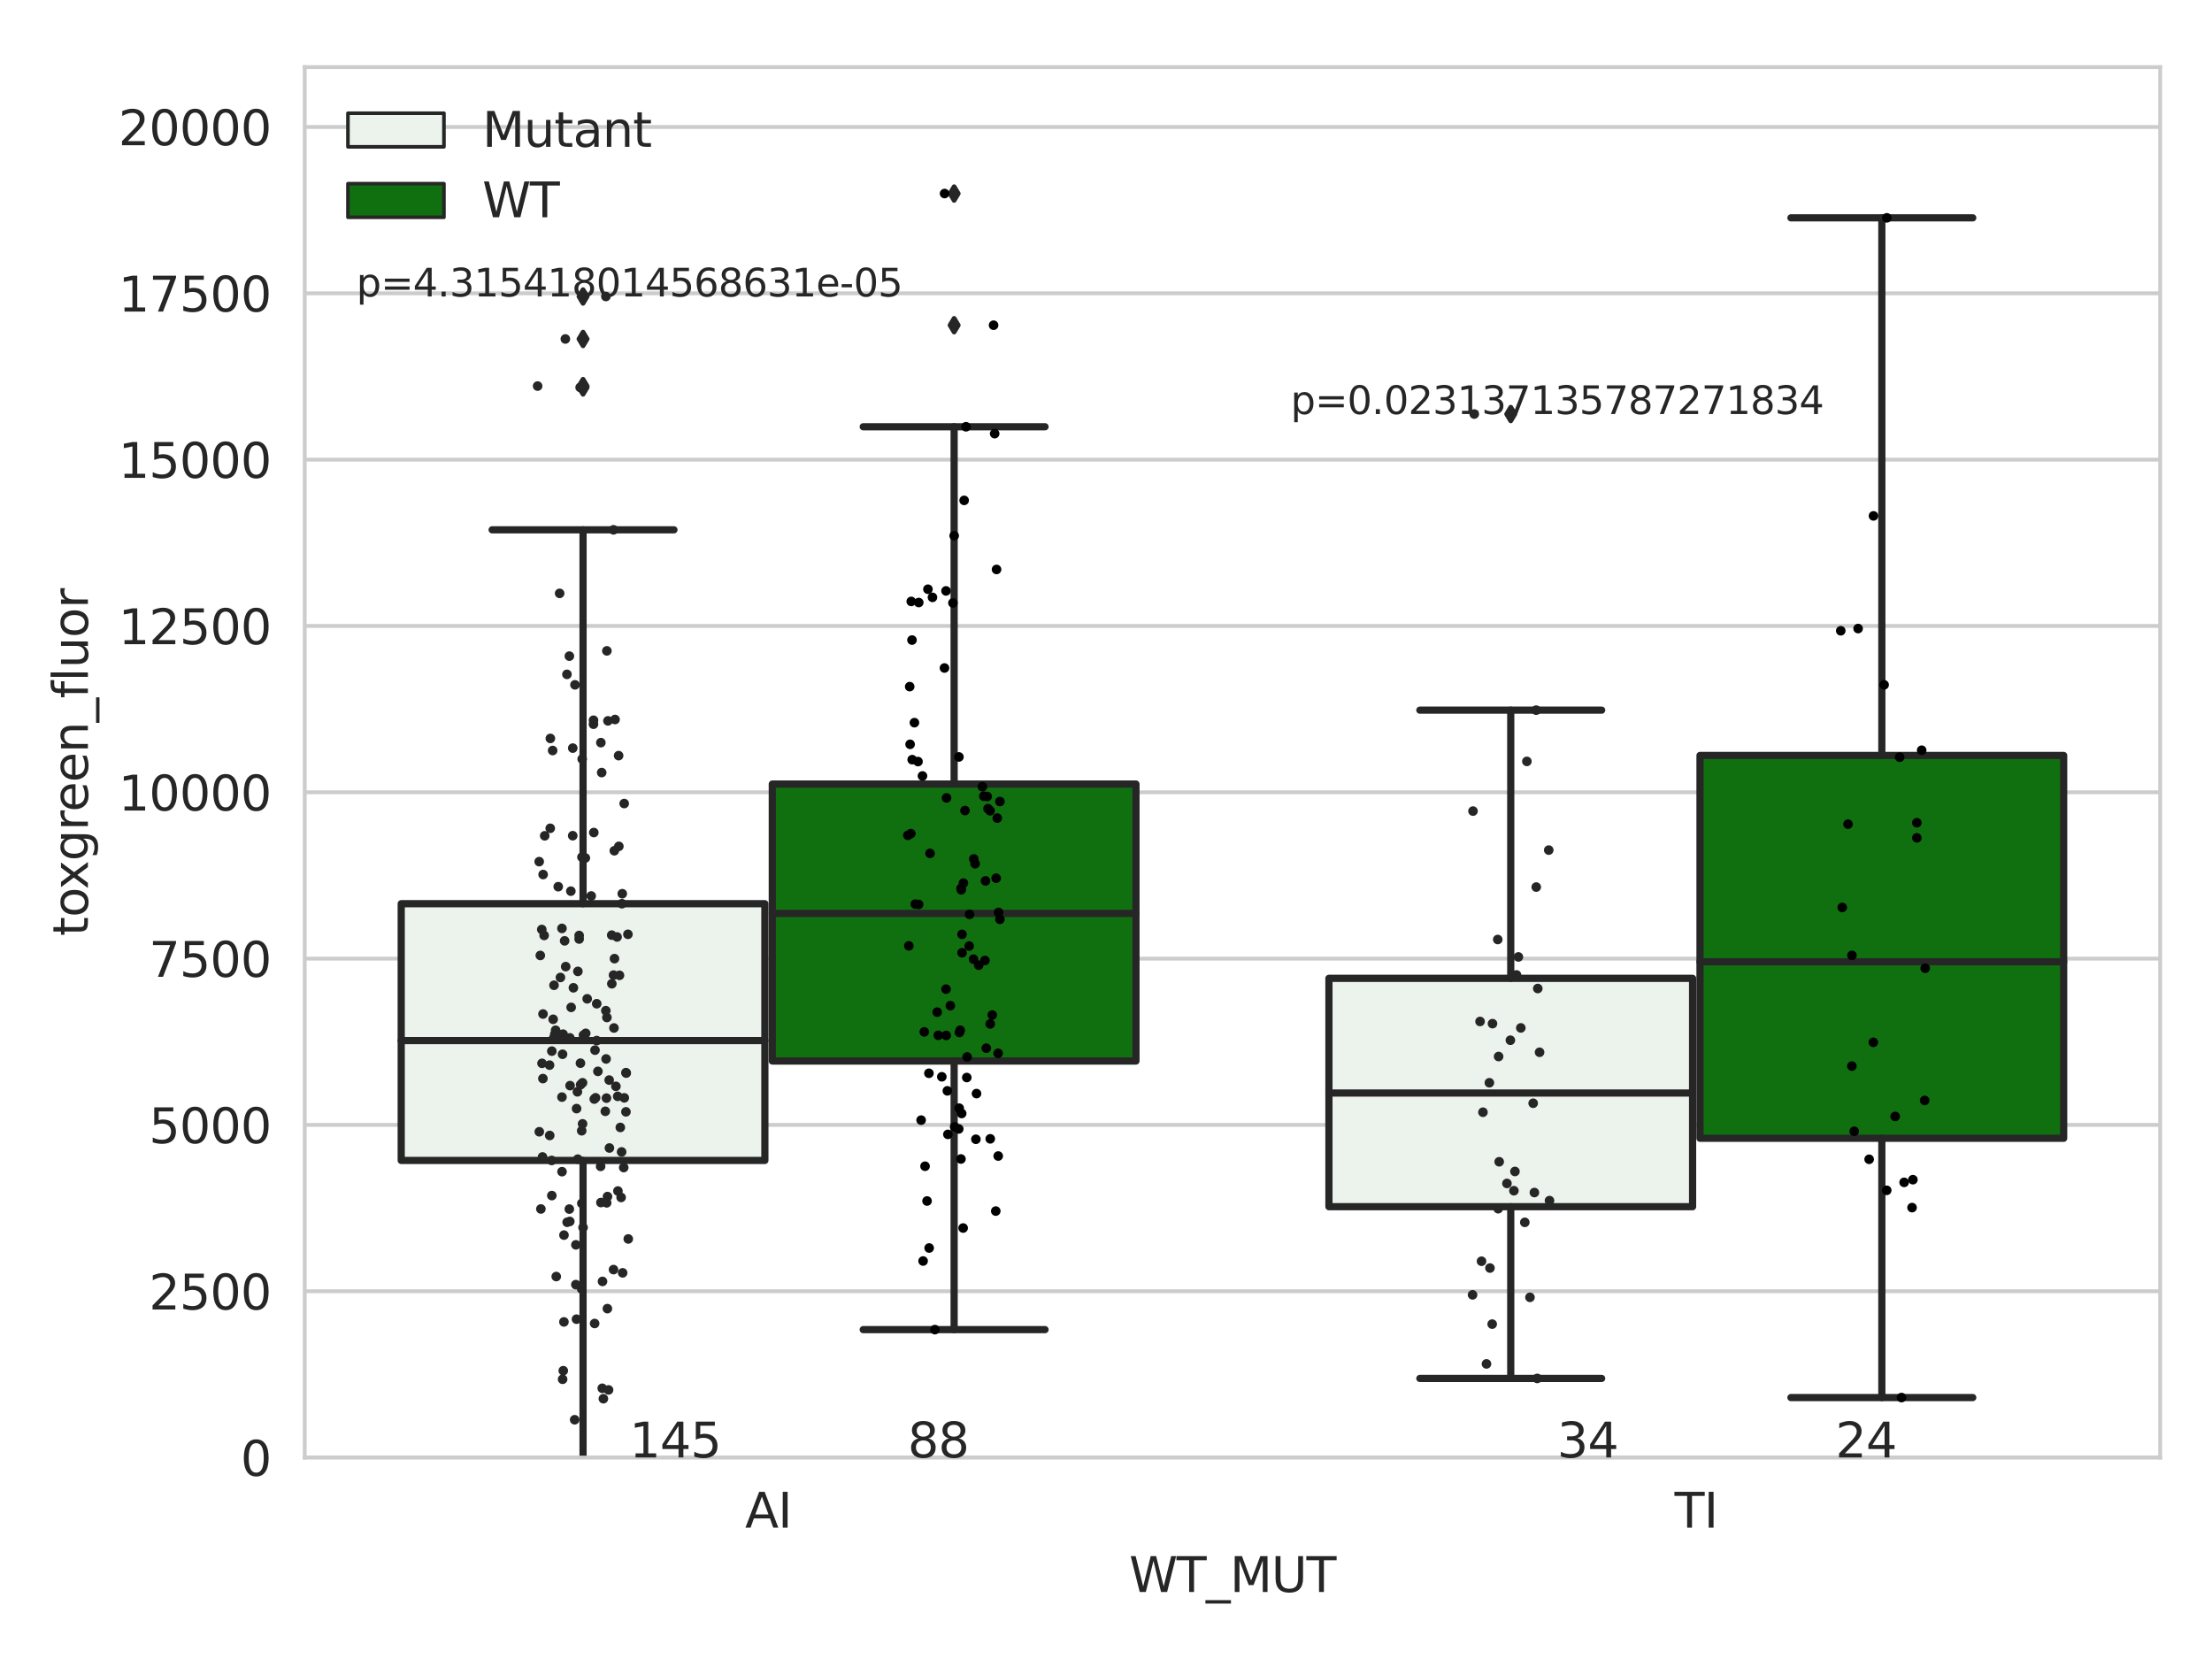 <?xml version="1.0" encoding="utf-8" standalone="no"?>
<!DOCTYPE svg PUBLIC "-//W3C//DTD SVG 1.1//EN"
  "http://www.w3.org/Graphics/SVG/1.1/DTD/svg11.dtd">
<svg xmlns:xlink="http://www.w3.org/1999/xlink" width="460.8pt" height="345.6pt" viewBox="0 0 460.8 345.6" xmlns="http://www.w3.org/2000/svg" version="1.1">
 <defs>
  <style type="text/css">*{stroke-linejoin: round; stroke-linecap: butt}</style>
 </defs>
 <g id="figure_1">
  <g id="patch_1">
   <path d="M 0 345.6 
L 460.8 345.6 
L 460.8 0 
L 0 0 
z
" style="fill: #ffffff"/>
  </g>
  <g id="axes_1">
   <g id="patch_2">
    <path d="M 63.481 303.64 
L 450 303.64 
L 450 13.986 
L 63.481 13.986 
z
" style="fill: #ffffff"/>
   </g>
   <g id="matplotlib.axis_1">
    <g id="xtick_1">
     <g id="text_1">
      <!-- AI -->
      <g style="fill: #262626" transform="translate(155.216 318.238)scale(0.1 -0.1)">
       <defs>
        <path id="DejaVuSans-41" d="M 2188 4044 
L 1331 1722 
L 3047 1722 
L 2188 4044 
z
M 1831 4666 
L 2547 4666 
L 4325 0 
L 3669 0 
L 3244 1197 
L 1141 1197 
L 716 0 
L 50 0 
L 1831 4666 
z
" transform="scale(0.016)"/>
        <path id="DejaVuSans-49" d="M 628 4666 
L 1259 4666 
L 1259 0 
L 628 0 
L 628 4666 
z
" transform="scale(0.016)"/>
       </defs>
       <use xlink:href="#DejaVuSans-41"/>
       <use xlink:href="#DejaVuSans-49" x="68.408"/>
      </g>
     </g>
    </g>
    <g id="xtick_2">
     <g id="text_2">
      <!-- TI -->
      <g style="fill: #262626" transform="translate(348.841 318.238)scale(0.1 -0.1)">
       <defs>
        <path id="DejaVuSans-54" d="M -19 4666 
L 3928 4666 
L 3928 4134 
L 2272 4134 
L 2272 0 
L 1638 0 
L 1638 4134 
L -19 4134 
L -19 4666 
z
" transform="scale(0.016)"/>
       </defs>
       <use xlink:href="#DejaVuSans-54"/>
       <use xlink:href="#DejaVuSans-49" x="61.084"/>
      </g>
     </g>
    </g>
    <g id="text_3">
     <!-- WT_MUT -->
     <g style="fill: #262626" transform="translate(235.216 331.638)scale(0.1 -0.1)">
      <defs>
       <path id="DejaVuSans-57" d="M 213 4666 
L 850 4666 
L 1831 722 
L 2809 4666 
L 3519 4666 
L 4500 722 
L 5478 4666 
L 6119 4666 
L 4947 0 
L 4153 0 
L 3169 4050 
L 2175 0 
L 1381 0 
L 213 4666 
z
" transform="scale(0.016)"/>
       <path id="DejaVuSans-5f" d="M 3263 -1063 
L 3263 -1509 
L -63 -1509 
L -63 -1063 
L 3263 -1063 
z
" transform="scale(0.016)"/>
       <path id="DejaVuSans-4d" d="M 628 4666 
L 1569 4666 
L 2759 1491 
L 3956 4666 
L 4897 4666 
L 4897 0 
L 4281 0 
L 4281 4097 
L 3078 897 
L 2444 897 
L 1241 4097 
L 1241 0 
L 628 0 
L 628 4666 
z
" transform="scale(0.016)"/>
       <path id="DejaVuSans-55" d="M 556 4666 
L 1191 4666 
L 1191 1831 
Q 1191 1081 1462 751 
Q 1734 422 2344 422 
Q 2950 422 3222 751 
Q 3494 1081 3494 1831 
L 3494 4666 
L 4128 4666 
L 4128 1753 
Q 4128 841 3676 375 
Q 3225 -91 2344 -91 
Q 1459 -91 1007 375 
Q 556 841 556 1753 
L 556 4666 
z
" transform="scale(0.016)"/>
      </defs>
      <use xlink:href="#DejaVuSans-57"/>
      <use xlink:href="#DejaVuSans-54" x="98.877"/>
      <use xlink:href="#DejaVuSans-5f" x="159.961"/>
      <use xlink:href="#DejaVuSans-4d" x="209.961"/>
      <use xlink:href="#DejaVuSans-55" x="296.24"/>
      <use xlink:href="#DejaVuSans-54" x="369.434"/>
     </g>
    </g>
   </g>
   <g id="matplotlib.axis_2">
    <g id="ytick_1">
     <g id="line2d_1">
      <path d="M 63.481 303.64 
L 450 303.64 
" clip-path="url(#pb13b54e3a0)" style="fill: none; stroke: #cccccc; stroke-width: 0.8; stroke-linecap: round"/>
     </g>
     <g id="text_4">
      <!-- 0 -->
      <g style="fill: #262626" transform="translate(50.119 307.439)scale(0.1 -0.1)">
       <defs>
        <path id="DejaVuSans-30" d="M 2034 4250 
Q 1547 4250 1301 3770 
Q 1056 3291 1056 2328 
Q 1056 1369 1301 889 
Q 1547 409 2034 409 
Q 2525 409 2770 889 
Q 3016 1369 3016 2328 
Q 3016 3291 2770 3770 
Q 2525 4250 2034 4250 
z
M 2034 4750 
Q 2819 4750 3233 4129 
Q 3647 3509 3647 2328 
Q 3647 1150 3233 529 
Q 2819 -91 2034 -91 
Q 1250 -91 836 529 
Q 422 1150 422 2328 
Q 422 3509 836 4129 
Q 1250 4750 2034 4750 
z
" transform="scale(0.016)"/>
       </defs>
       <use xlink:href="#DejaVuSans-30"/>
      </g>
     </g>
    </g>
    <g id="ytick_2">
     <g id="line2d_2">
      <path d="M 63.481 268.991 
L 450 268.991 
" clip-path="url(#pb13b54e3a0)" style="fill: none; stroke: #cccccc; stroke-width: 0.8; stroke-linecap: round"/>
     </g>
     <g id="text_5">
      <!-- 2500 -->
      <g style="fill: #262626" transform="translate(31.031 272.791)scale(0.1 -0.1)">
       <defs>
        <path id="DejaVuSans-32" d="M 1228 531 
L 3431 531 
L 3431 0 
L 469 0 
L 469 531 
Q 828 903 1448 1529 
Q 2069 2156 2228 2338 
Q 2531 2678 2651 2914 
Q 2772 3150 2772 3378 
Q 2772 3750 2511 3984 
Q 2250 4219 1831 4219 
Q 1534 4219 1204 4116 
Q 875 4013 500 3803 
L 500 4441 
Q 881 4594 1212 4672 
Q 1544 4750 1819 4750 
Q 2544 4750 2975 4387 
Q 3406 4025 3406 3419 
Q 3406 3131 3298 2873 
Q 3191 2616 2906 2266 
Q 2828 2175 2409 1742 
Q 1991 1309 1228 531 
z
" transform="scale(0.016)"/>
        <path id="DejaVuSans-35" d="M 691 4666 
L 3169 4666 
L 3169 4134 
L 1269 4134 
L 1269 2991 
Q 1406 3038 1543 3061 
Q 1681 3084 1819 3084 
Q 2600 3084 3056 2656 
Q 3513 2228 3513 1497 
Q 3513 744 3044 326 
Q 2575 -91 1722 -91 
Q 1428 -91 1123 -41 
Q 819 9 494 109 
L 494 744 
Q 775 591 1075 516 
Q 1375 441 1709 441 
Q 2250 441 2565 725 
Q 2881 1009 2881 1497 
Q 2881 1984 2565 2268 
Q 2250 2553 1709 2553 
Q 1456 2553 1204 2497 
Q 953 2441 691 2322 
L 691 4666 
z
" transform="scale(0.016)"/>
       </defs>
       <use xlink:href="#DejaVuSans-32"/>
       <use xlink:href="#DejaVuSans-35" x="63.623"/>
       <use xlink:href="#DejaVuSans-30" x="127.246"/>
       <use xlink:href="#DejaVuSans-30" x="190.869"/>
      </g>
     </g>
    </g>
    <g id="ytick_3">
     <g id="line2d_3">
      <path d="M 63.481 234.343 
L 450 234.343 
" clip-path="url(#pb13b54e3a0)" style="fill: none; stroke: #cccccc; stroke-width: 0.8; stroke-linecap: round"/>
     </g>
     <g id="text_6">
      <!-- 5000 -->
      <g style="fill: #262626" transform="translate(31.031 238.142)scale(0.1 -0.1)">
       <use xlink:href="#DejaVuSans-35"/>
       <use xlink:href="#DejaVuSans-30" x="63.623"/>
       <use xlink:href="#DejaVuSans-30" x="127.246"/>
       <use xlink:href="#DejaVuSans-30" x="190.869"/>
      </g>
     </g>
    </g>
    <g id="ytick_4">
     <g id="line2d_4">
      <path d="M 63.481 199.694 
L 450 199.694 
" clip-path="url(#pb13b54e3a0)" style="fill: none; stroke: #cccccc; stroke-width: 0.8; stroke-linecap: round"/>
     </g>
     <g id="text_7">
      <!-- 7500 -->
      <g style="fill: #262626" transform="translate(31.031 203.494)scale(0.1 -0.1)">
       <defs>
        <path id="DejaVuSans-37" d="M 525 4666 
L 3525 4666 
L 3525 4397 
L 1831 0 
L 1172 0 
L 2766 4134 
L 525 4134 
L 525 4666 
z
" transform="scale(0.016)"/>
       </defs>
       <use xlink:href="#DejaVuSans-37"/>
       <use xlink:href="#DejaVuSans-35" x="63.623"/>
       <use xlink:href="#DejaVuSans-30" x="127.246"/>
       <use xlink:href="#DejaVuSans-30" x="190.869"/>
      </g>
     </g>
    </g>
    <g id="ytick_5">
     <g id="line2d_5">
      <path d="M 63.481 165.046 
L 450 165.046 
" clip-path="url(#pb13b54e3a0)" style="fill: none; stroke: #cccccc; stroke-width: 0.8; stroke-linecap: round"/>
     </g>
     <g id="text_8">
      <!-- 10000 -->
      <g style="fill: #262626" transform="translate(24.669 168.845)scale(0.1 -0.1)">
       <defs>
        <path id="DejaVuSans-31" d="M 794 531 
L 1825 531 
L 1825 4091 
L 703 3866 
L 703 4441 
L 1819 4666 
L 2450 4666 
L 2450 531 
L 3481 531 
L 3481 0 
L 794 0 
L 794 531 
z
" transform="scale(0.016)"/>
       </defs>
       <use xlink:href="#DejaVuSans-31"/>
       <use xlink:href="#DejaVuSans-30" x="63.623"/>
       <use xlink:href="#DejaVuSans-30" x="127.246"/>
       <use xlink:href="#DejaVuSans-30" x="190.869"/>
       <use xlink:href="#DejaVuSans-30" x="254.492"/>
      </g>
     </g>
    </g>
    <g id="ytick_6">
     <g id="line2d_6">
      <path d="M 63.481 130.397 
L 450 130.397 
" clip-path="url(#pb13b54e3a0)" style="fill: none; stroke: #cccccc; stroke-width: 0.8; stroke-linecap: round"/>
     </g>
     <g id="text_9">
      <!-- 12500 -->
      <g style="fill: #262626" transform="translate(24.669 134.197)scale(0.1 -0.1)">
       <use xlink:href="#DejaVuSans-31"/>
       <use xlink:href="#DejaVuSans-32" x="63.623"/>
       <use xlink:href="#DejaVuSans-35" x="127.246"/>
       <use xlink:href="#DejaVuSans-30" x="190.869"/>
       <use xlink:href="#DejaVuSans-30" x="254.492"/>
      </g>
     </g>
    </g>
    <g id="ytick_7">
     <g id="line2d_7">
      <path d="M 63.481 95.749 
L 450 95.749 
" clip-path="url(#pb13b54e3a0)" style="fill: none; stroke: #cccccc; stroke-width: 0.8; stroke-linecap: round"/>
     </g>
     <g id="text_10">
      <!-- 15000 -->
      <g style="fill: #262626" transform="translate(24.669 99.548)scale(0.1 -0.1)">
       <use xlink:href="#DejaVuSans-31"/>
       <use xlink:href="#DejaVuSans-35" x="63.623"/>
       <use xlink:href="#DejaVuSans-30" x="127.246"/>
       <use xlink:href="#DejaVuSans-30" x="190.869"/>
       <use xlink:href="#DejaVuSans-30" x="254.492"/>
      </g>
     </g>
    </g>
    <g id="ytick_8">
     <g id="line2d_8">
      <path d="M 63.481 61.1 
L 450 61.1 
" clip-path="url(#pb13b54e3a0)" style="fill: none; stroke: #cccccc; stroke-width: 0.8; stroke-linecap: round"/>
     </g>
     <g id="text_11">
      <!-- 17500 -->
      <g style="fill: #262626" transform="translate(24.669 64.9)scale(0.1 -0.1)">
       <use xlink:href="#DejaVuSans-31"/>
       <use xlink:href="#DejaVuSans-37" x="63.623"/>
       <use xlink:href="#DejaVuSans-35" x="127.246"/>
       <use xlink:href="#DejaVuSans-30" x="190.869"/>
       <use xlink:href="#DejaVuSans-30" x="254.492"/>
      </g>
     </g>
    </g>
    <g id="ytick_9">
     <g id="line2d_9">
      <path d="M 63.481 26.452 
L 450 26.452 
" clip-path="url(#pb13b54e3a0)" style="fill: none; stroke: #cccccc; stroke-width: 0.8; stroke-linecap: round"/>
     </g>
     <g id="text_12">
      <!-- 20000 -->
      <g style="fill: #262626" transform="translate(24.669 30.251)scale(0.1 -0.1)">
       <use xlink:href="#DejaVuSans-32"/>
       <use xlink:href="#DejaVuSans-30" x="63.623"/>
       <use xlink:href="#DejaVuSans-30" x="127.246"/>
       <use xlink:href="#DejaVuSans-30" x="190.869"/>
       <use xlink:href="#DejaVuSans-30" x="254.492"/>
      </g>
     </g>
    </g>
    <g id="text_13">
     <!-- toxgreen_fluor -->
     <g style="fill: #262626" transform="translate(18.311 195.008)rotate(-90)scale(0.1 -0.1)">
      <defs>
       <path id="DejaVuSans-74" d="M 1172 4494 
L 1172 3500 
L 2356 3500 
L 2356 3053 
L 1172 3053 
L 1172 1153 
Q 1172 725 1289 603 
Q 1406 481 1766 481 
L 2356 481 
L 2356 0 
L 1766 0 
Q 1100 0 847 248 
Q 594 497 594 1153 
L 594 3053 
L 172 3053 
L 172 3500 
L 594 3500 
L 594 4494 
L 1172 4494 
z
" transform="scale(0.016)"/>
       <path id="DejaVuSans-6f" d="M 1959 3097 
Q 1497 3097 1228 2736 
Q 959 2375 959 1747 
Q 959 1119 1226 758 
Q 1494 397 1959 397 
Q 2419 397 2687 759 
Q 2956 1122 2956 1747 
Q 2956 2369 2687 2733 
Q 2419 3097 1959 3097 
z
M 1959 3584 
Q 2709 3584 3137 3096 
Q 3566 2609 3566 1747 
Q 3566 888 3137 398 
Q 2709 -91 1959 -91 
Q 1206 -91 779 398 
Q 353 888 353 1747 
Q 353 2609 779 3096 
Q 1206 3584 1959 3584 
z
" transform="scale(0.016)"/>
       <path id="DejaVuSans-78" d="M 3513 3500 
L 2247 1797 
L 3578 0 
L 2900 0 
L 1881 1375 
L 863 0 
L 184 0 
L 1544 1831 
L 300 3500 
L 978 3500 
L 1906 2253 
L 2834 3500 
L 3513 3500 
z
" transform="scale(0.016)"/>
       <path id="DejaVuSans-67" d="M 2906 1791 
Q 2906 2416 2648 2759 
Q 2391 3103 1925 3103 
Q 1463 3103 1205 2759 
Q 947 2416 947 1791 
Q 947 1169 1205 825 
Q 1463 481 1925 481 
Q 2391 481 2648 825 
Q 2906 1169 2906 1791 
z
M 3481 434 
Q 3481 -459 3084 -895 
Q 2688 -1331 1869 -1331 
Q 1566 -1331 1297 -1286 
Q 1028 -1241 775 -1147 
L 775 -588 
Q 1028 -725 1275 -790 
Q 1522 -856 1778 -856 
Q 2344 -856 2625 -561 
Q 2906 -266 2906 331 
L 2906 616 
Q 2728 306 2450 153 
Q 2172 0 1784 0 
Q 1141 0 747 490 
Q 353 981 353 1791 
Q 353 2603 747 3093 
Q 1141 3584 1784 3584 
Q 2172 3584 2450 3431 
Q 2728 3278 2906 2969 
L 2906 3500 
L 3481 3500 
L 3481 434 
z
" transform="scale(0.016)"/>
       <path id="DejaVuSans-72" d="M 2631 2963 
Q 2534 3019 2420 3045 
Q 2306 3072 2169 3072 
Q 1681 3072 1420 2755 
Q 1159 2438 1159 1844 
L 1159 0 
L 581 0 
L 581 3500 
L 1159 3500 
L 1159 2956 
Q 1341 3275 1631 3429 
Q 1922 3584 2338 3584 
Q 2397 3584 2469 3576 
Q 2541 3569 2628 3553 
L 2631 2963 
z
" transform="scale(0.016)"/>
       <path id="DejaVuSans-65" d="M 3597 1894 
L 3597 1613 
L 953 1613 
Q 991 1019 1311 708 
Q 1631 397 2203 397 
Q 2534 397 2845 478 
Q 3156 559 3463 722 
L 3463 178 
Q 3153 47 2828 -22 
Q 2503 -91 2169 -91 
Q 1331 -91 842 396 
Q 353 884 353 1716 
Q 353 2575 817 3079 
Q 1281 3584 2069 3584 
Q 2775 3584 3186 3129 
Q 3597 2675 3597 1894 
z
M 3022 2063 
Q 3016 2534 2758 2815 
Q 2500 3097 2075 3097 
Q 1594 3097 1305 2825 
Q 1016 2553 972 2059 
L 3022 2063 
z
" transform="scale(0.016)"/>
       <path id="DejaVuSans-6e" d="M 3513 2113 
L 3513 0 
L 2938 0 
L 2938 2094 
Q 2938 2591 2744 2837 
Q 2550 3084 2163 3084 
Q 1697 3084 1428 2787 
Q 1159 2491 1159 1978 
L 1159 0 
L 581 0 
L 581 3500 
L 1159 3500 
L 1159 2956 
Q 1366 3272 1645 3428 
Q 1925 3584 2291 3584 
Q 2894 3584 3203 3211 
Q 3513 2838 3513 2113 
z
" transform="scale(0.016)"/>
       <path id="DejaVuSans-66" d="M 2375 4863 
L 2375 4384 
L 1825 4384 
Q 1516 4384 1395 4259 
Q 1275 4134 1275 3809 
L 1275 3500 
L 2222 3500 
L 2222 3053 
L 1275 3053 
L 1275 0 
L 697 0 
L 697 3053 
L 147 3053 
L 147 3500 
L 697 3500 
L 697 3744 
Q 697 4328 969 4595 
Q 1241 4863 1831 4863 
L 2375 4863 
z
" transform="scale(0.016)"/>
       <path id="DejaVuSans-6c" d="M 603 4863 
L 1178 4863 
L 1178 0 
L 603 0 
L 603 4863 
z
" transform="scale(0.016)"/>
       <path id="DejaVuSans-75" d="M 544 1381 
L 544 3500 
L 1119 3500 
L 1119 1403 
Q 1119 906 1312 657 
Q 1506 409 1894 409 
Q 2359 409 2629 706 
Q 2900 1003 2900 1516 
L 2900 3500 
L 3475 3500 
L 3475 0 
L 2900 0 
L 2900 538 
Q 2691 219 2414 64 
Q 2138 -91 1772 -91 
Q 1169 -91 856 284 
Q 544 659 544 1381 
z
M 1991 3584 
L 1991 3584 
z
" transform="scale(0.016)"/>
      </defs>
      <use xlink:href="#DejaVuSans-74"/>
      <use xlink:href="#DejaVuSans-6f" x="39.209"/>
      <use xlink:href="#DejaVuSans-78" x="97.266"/>
      <use xlink:href="#DejaVuSans-67" x="156.445"/>
      <use xlink:href="#DejaVuSans-72" x="219.922"/>
      <use xlink:href="#DejaVuSans-65" x="258.785"/>
      <use xlink:href="#DejaVuSans-65" x="320.309"/>
      <use xlink:href="#DejaVuSans-6e" x="381.832"/>
      <use xlink:href="#DejaVuSans-5f" x="445.211"/>
      <use xlink:href="#DejaVuSans-66" x="495.211"/>
      <use xlink:href="#DejaVuSans-6c" x="530.416"/>
      <use xlink:href="#DejaVuSans-75" x="558.199"/>
      <use xlink:href="#DejaVuSans-6f" x="621.578"/>
      <use xlink:href="#DejaVuSans-72" x="682.76"/>
     </g>
    </g>
   </g>
   <g id="patch_3">
    <path d="M 83.58 241.743 
L 159.338 241.743 
L 159.338 188.258 
L 83.58 188.258 
L 83.58 241.743 
z
" clip-path="url(#pb13b54e3a0)" style="fill: #ecf2ec; stroke: #262626; stroke-width: 1.5; stroke-linejoin: miter"/>
   </g>
   <g id="patch_4">
    <path d="M 160.884 221.03 
L 236.642 221.03 
L 236.642 163.328 
L 160.884 163.328 
L 160.884 221.03 
z
" clip-path="url(#pb13b54e3a0)" style="fill: #107010; stroke: #262626; stroke-width: 1.5; stroke-linejoin: miter"/>
   </g>
   <g id="patch_5">
    <path d="M 276.84 251.377 
L 352.597 251.377 
L 352.597 203.803 
L 276.84 203.803 
L 276.84 251.377 
z
" clip-path="url(#pb13b54e3a0)" style="fill: #ecf2ec; stroke: #262626; stroke-width: 1.5; stroke-linejoin: miter"/>
   </g>
   <g id="patch_6">
    <path d="M 354.143 237.127 
L 429.901 237.127 
L 429.901 157.375 
L 354.143 157.375 
L 354.143 237.127 
z
" clip-path="url(#pb13b54e3a0)" style="fill: #107010; stroke: #262626; stroke-width: 1.5; stroke-linejoin: miter"/>
   </g>
   <g id="patch_7">
    <path d="M 160.111 303.64 
L 160.111 303.64 
L 160.111 303.64 
L 160.111 303.64 
z
" clip-path="url(#pb13b54e3a0)" style="fill: #ecf2ec; stroke: #262626; stroke-width: 0.75; stroke-linejoin: miter"/>
   </g>
   <g id="patch_8">
    <path d="M 160.111 303.64 
L 160.111 303.64 
L 160.111 303.64 
L 160.111 303.64 
z
" clip-path="url(#pb13b54e3a0)" style="fill: #107010; stroke: #262626; stroke-width: 0.75; stroke-linejoin: miter"/>
   </g>
   <g id="PathCollection_1"/>
   <g id="PathCollection_2"/>
   <g id="line2d_10">
    <path d="M 121.459 241.743 
L 121.459 321.829 
" clip-path="url(#pb13b54e3a0)" style="fill: none; stroke: #262626; stroke-width: 1.5; stroke-linecap: round"/>
   </g>
   <g id="line2d_11">
    <path d="M 121.459 188.258 
L 121.459 110.371 
" clip-path="url(#pb13b54e3a0)" style="fill: none; stroke: #262626; stroke-width: 1.5; stroke-linecap: round"/>
   </g>
   <g id="line2d_12">
    <path d="M 102.52 321.829 
L 140.398 321.829 
" clip-path="url(#pb13b54e3a0)" style="fill: none; stroke: #262626; stroke-width: 1.5; stroke-linecap: round"/>
   </g>
   <g id="line2d_13">
    <path d="M 102.52 110.371 
L 140.398 110.371 
" clip-path="url(#pb13b54e3a0)" style="fill: none; stroke: #262626; stroke-width: 1.5; stroke-linecap: round"/>
   </g>
   <g id="line2d_14">
    <defs>
     <path id="m78cd1c48bb" d="M -0 1.414 
L 0.849 0 
L 0 -1.414 
L -0.849 -0 
z
" style="stroke: #262626; stroke-linejoin: miter"/>
    </defs>
    <g clip-path="url(#pb13b54e3a0)">
     <use xlink:href="#m78cd1c48bb" x="121.459" y="80.426" style="fill: #262626; stroke: #262626; stroke-linejoin: miter"/>
     <use xlink:href="#m78cd1c48bb" x="121.459" y="70.614" style="fill: #262626; stroke: #262626; stroke-linejoin: miter"/>
     <use xlink:href="#m78cd1c48bb" x="121.459" y="61.764" style="fill: #262626; stroke: #262626; stroke-linejoin: miter"/>
     <use xlink:href="#m78cd1c48bb" x="121.459" y="80.708" style="fill: #262626; stroke: #262626; stroke-linejoin: miter"/>
    </g>
   </g>
   <g id="line2d_15">
    <path d="M 198.763 221.03 
L 198.763 276.986 
" clip-path="url(#pb13b54e3a0)" style="fill: none; stroke: #262626; stroke-width: 1.5; stroke-linecap: round"/>
   </g>
   <g id="line2d_16">
    <path d="M 198.763 163.328 
L 198.763 88.899 
" clip-path="url(#pb13b54e3a0)" style="fill: none; stroke: #262626; stroke-width: 1.5; stroke-linecap: round"/>
   </g>
   <g id="line2d_17">
    <path d="M 179.823 276.986 
L 217.702 276.986 
" clip-path="url(#pb13b54e3a0)" style="fill: none; stroke: #262626; stroke-width: 1.5; stroke-linecap: round"/>
   </g>
   <g id="line2d_18">
    <path d="M 179.823 88.899 
L 217.702 88.899 
" clip-path="url(#pb13b54e3a0)" style="fill: none; stroke: #262626; stroke-width: 1.5; stroke-linecap: round"/>
   </g>
   <g id="line2d_19">
    <g clip-path="url(#pb13b54e3a0)">
     <use xlink:href="#m78cd1c48bb" x="198.763" y="40.319" style="fill: #262626; stroke: #262626; stroke-linejoin: miter"/>
     <use xlink:href="#m78cd1c48bb" x="198.763" y="67.747" style="fill: #262626; stroke: #262626; stroke-linejoin: miter"/>
    </g>
   </g>
   <g id="line2d_20">
    <path d="M 314.718 251.377 
L 314.718 287.152 
" clip-path="url(#pb13b54e3a0)" style="fill: none; stroke: #262626; stroke-width: 1.5; stroke-linecap: round"/>
   </g>
   <g id="line2d_21">
    <path d="M 314.718 203.803 
L 314.718 147.939 
" clip-path="url(#pb13b54e3a0)" style="fill: none; stroke: #262626; stroke-width: 1.5; stroke-linecap: round"/>
   </g>
   <g id="line2d_22">
    <path d="M 295.779 287.152 
L 333.658 287.152 
" clip-path="url(#pb13b54e3a0)" style="fill: none; stroke: #262626; stroke-width: 1.5; stroke-linecap: round"/>
   </g>
   <g id="line2d_23">
    <path d="M 295.779 147.939 
L 333.658 147.939 
" clip-path="url(#pb13b54e3a0)" style="fill: none; stroke: #262626; stroke-width: 1.5; stroke-linecap: round"/>
   </g>
   <g id="line2d_24">
    <g clip-path="url(#pb13b54e3a0)">
     <use xlink:href="#m78cd1c48bb" x="314.718" y="86.254" style="fill: #262626; stroke: #262626; stroke-linejoin: miter"/>
    </g>
   </g>
   <g id="line2d_25">
    <path d="M 392.022 237.127 
L 392.022 291.138 
" clip-path="url(#pb13b54e3a0)" style="fill: none; stroke: #262626; stroke-width: 1.5; stroke-linecap: round"/>
   </g>
   <g id="line2d_26">
    <path d="M 392.022 157.375 
L 392.022 45.381 
" clip-path="url(#pb13b54e3a0)" style="fill: none; stroke: #262626; stroke-width: 1.5; stroke-linecap: round"/>
   </g>
   <g id="line2d_27">
    <path d="M 373.083 291.138 
L 410.962 291.138 
" clip-path="url(#pb13b54e3a0)" style="fill: none; stroke: #262626; stroke-width: 1.5; stroke-linecap: round"/>
   </g>
   <g id="line2d_28">
    <path d="M 373.083 45.381 
L 410.962 45.381 
" clip-path="url(#pb13b54e3a0)" style="fill: none; stroke: #262626; stroke-width: 1.5; stroke-linecap: round"/>
   </g>
   <g id="line2d_29"/>
   <g id="line2d_30">
    <path d="M 83.58 216.77 
L 159.338 216.77 
" clip-path="url(#pb13b54e3a0)" style="fill: none; stroke: #262626; stroke-width: 1.5; stroke-linecap: round"/>
   </g>
   <g id="line2d_31">
    <path d="M 160.884 190.276 
L 236.642 190.276 
" clip-path="url(#pb13b54e3a0)" style="fill: none; stroke: #262626; stroke-width: 1.5; stroke-linecap: round"/>
   </g>
   <g id="line2d_32">
    <path d="M 276.84 227.692 
L 352.597 227.692 
" clip-path="url(#pb13b54e3a0)" style="fill: none; stroke: #262626; stroke-width: 1.5; stroke-linecap: round"/>
   </g>
   <g id="line2d_33">
    <path d="M 354.143 200.36 
L 429.901 200.36 
" clip-path="url(#pb13b54e3a0)" style="fill: none; stroke: #262626; stroke-width: 1.5; stroke-linecap: round"/>
   </g>
   <g id="patch_9">
    <path d="M 63.481 303.64 
L 63.481 13.986 
" style="fill: none; stroke: #cccccc; stroke-width: 0.8; stroke-linejoin: miter; stroke-linecap: square"/>
   </g>
   <g id="patch_10">
    <path d="M 450 303.64 
L 450 13.986 
" style="fill: none; stroke: #cccccc; stroke-width: 0.8; stroke-linejoin: miter; stroke-linecap: square"/>
   </g>
   <g id="patch_11">
    <path d="M 63.481 303.64 
L 450 303.64 
" style="fill: none; stroke: #cccccc; stroke-width: 0.8; stroke-linejoin: miter; stroke-linecap: square"/>
   </g>
   <g id="patch_12">
    <path d="M 63.481 13.986 
L 450 13.986 
" style="fill: none; stroke: #cccccc; stroke-width: 0.8; stroke-linejoin: miter; stroke-linecap: square"/>
   </g>
   <g id="PathCollection_3">
    <defs>
     <path id="C0_0_2097c1996d" d="M 0 1 
C 0.265 1 0.52 0.895 0.707 0.707 
C 0.895 0.52 1 0.265 1 -0 
C 1 -0.265 0.895 -0.52 0.707 -0.707 
C 0.52 -0.895 0.265 -1 0 -1 
C -0.265 -1 -0.52 -0.895 -0.707 -0.707 
C -0.895 -0.52 -1 -0.265 -1 0 
C -1 0.265 -0.895 0.52 -0.707 0.707 
C -0.52 0.895 -0.265 1 0 1 
z
"/>
    </defs>
    <g clip-path="url(#pb13b54e3a0)">
     <use xlink:href="#C0_0_2097c1996d" x="129.391" y="249.45" style="fill: #262626"/>
    </g>
    <g clip-path="url(#pb13b54e3a0)">
     <use xlink:href="#C0_0_2097c1996d" x="120.363" y="241.476" style="fill: #262626"/>
    </g>
    <g clip-path="url(#pb13b54e3a0)">
     <use xlink:href="#C0_0_2097c1996d" x="124.299" y="216.77" style="fill: #262626"/>
    </g>
    <g clip-path="url(#pb13b54e3a0)">
     <use xlink:href="#C0_0_2097c1996d" x="129.632" y="186.177" style="fill: #262626"/>
    </g>
    <g clip-path="url(#pb13b54e3a0)">
     <use xlink:href="#C0_0_2097c1996d" x="123.795" y="228.957" style="fill: #262626"/>
    </g>
    <g clip-path="url(#pb13b54e3a0)">
     <use xlink:href="#C0_0_2097c1996d" x="124.556" y="223.183" style="fill: #262626"/>
    </g>
    <g clip-path="url(#pb13b54e3a0)">
     <use xlink:href="#C0_0_2097c1996d" x="114.957" y="249.061" style="fill: #262626"/>
    </g>
    <g clip-path="url(#pb13b54e3a0)">
     <use xlink:href="#C0_0_2097c1996d" x="126.334" y="228.758" style="fill: #262626"/>
    </g>
    <g clip-path="url(#pb13b54e3a0)">
     <use xlink:href="#C0_0_2097c1996d" x="118.698" y="321.829" style="fill: #262626"/>
    </g>
    <g clip-path="url(#pb13b54e3a0)">
     <use xlink:href="#C0_0_2097c1996d" x="115.877" y="265.927" style="fill: #262626"/>
    </g>
    <g clip-path="url(#pb13b54e3a0)">
     <use xlink:href="#C0_0_2097c1996d" x="127.804" y="110.371" style="fill: #262626"/>
    </g>
    <g clip-path="url(#pb13b54e3a0)">
     <use xlink:href="#C0_0_2097c1996d" x="130.032" y="167.391" style="fill: #262626"/>
    </g>
    <g clip-path="url(#pb13b54e3a0)">
     <use xlink:href="#C0_0_2097c1996d" x="117.08" y="244.081" style="fill: #262626"/>
    </g>
    <g clip-path="url(#pb13b54e3a0)">
     <use xlink:href="#C0_0_2097c1996d" x="113.017" y="241.011" style="fill: #262626"/>
    </g>
    <g clip-path="url(#pb13b54e3a0)">
     <use xlink:href="#C0_0_2097c1996d" x="128.125" y="149.885" style="fill: #262626"/>
    </g>
    <g clip-path="url(#pb13b54e3a0)">
     <use xlink:href="#C0_0_2097c1996d" x="130.81" y="194.631" style="fill: #262626"/>
    </g>
    <g clip-path="url(#pb13b54e3a0)">
     <use xlink:href="#C0_0_2097c1996d" x="118.76" y="226.155" style="fill: #262626"/>
    </g>
    <g clip-path="url(#pb13b54e3a0)">
     <use xlink:href="#C0_0_2097c1996d" x="118.611" y="136.684" style="fill: #262626"/>
    </g>
    <g clip-path="url(#pb13b54e3a0)">
     <use xlink:href="#C0_0_2097c1996d" x="127.433" y="194.804" style="fill: #262626"/>
    </g>
    <g clip-path="url(#pb13b54e3a0)">
     <use xlink:href="#C0_0_2097c1996d" x="113.118" y="211.238" style="fill: #262626"/>
    </g>
    <g clip-path="url(#pb13b54e3a0)">
     <use xlink:href="#C0_0_2097c1996d" x="113.354" y="194.869" style="fill: #262626"/>
    </g>
    <g clip-path="url(#pb13b54e3a0)">
     <use xlink:href="#C0_0_2097c1996d" x="127.806" y="203.132" style="fill: #262626"/>
    </g>
    <g clip-path="url(#pb13b54e3a0)">
     <use xlink:href="#C0_0_2097c1996d" x="128.68" y="228.388" style="fill: #262626"/>
    </g>
    <g clip-path="url(#pb13b54e3a0)">
     <use xlink:href="#C0_0_2097c1996d" x="112.863" y="193.629" style="fill: #262626"/>
    </g>
    <g clip-path="url(#pb13b54e3a0)">
     <use xlink:href="#C0_0_2097c1996d" x="125.173" y="154.705" style="fill: #262626"/>
    </g>
    <g clip-path="url(#pb13b54e3a0)">
     <use xlink:href="#C0_0_2097c1996d" x="118.106" y="140.479" style="fill: #262626"/>
    </g>
    <g clip-path="url(#pb13b54e3a0)">
     <use xlink:href="#C0_0_2097c1996d" x="111.997" y="80.426" style="fill: #262626"/>
    </g>
    <g clip-path="url(#pb13b54e3a0)">
     <use xlink:href="#C0_0_2097c1996d" x="121.361" y="234.121" style="fill: #262626"/>
    </g>
    <g clip-path="url(#pb13b54e3a0)">
     <use xlink:href="#C0_0_2097c1996d" x="128.009" y="199.702" style="fill: #262626"/>
    </g>
    <g clip-path="url(#pb13b54e3a0)">
     <use xlink:href="#C0_0_2097c1996d" x="121.233" y="178.552" style="fill: #262626"/>
    </g>
    <g clip-path="url(#pb13b54e3a0)">
     <use xlink:href="#C0_0_2097c1996d" x="128.92" y="176.307" style="fill: #262626"/>
    </g>
    <g clip-path="url(#pb13b54e3a0)">
     <use xlink:href="#C0_0_2097c1996d" x="114.624" y="172.549" style="fill: #262626"/>
    </g>
    <g clip-path="url(#pb13b54e3a0)">
     <use xlink:href="#C0_0_2097c1996d" x="120.647" y="195.616" style="fill: #262626"/>
    </g>
    <g clip-path="url(#pb13b54e3a0)">
     <use xlink:href="#C0_0_2097c1996d" x="114.516" y="236.541" style="fill: #262626"/>
    </g>
    <g clip-path="url(#pb13b54e3a0)">
     <use xlink:href="#C0_0_2097c1996d" x="119.96" y="267.612" style="fill: #262626"/>
    </g>
    <g clip-path="url(#pb13b54e3a0)">
     <use xlink:href="#C0_0_2097c1996d" x="128.304" y="226.301" style="fill: #262626"/>
    </g>
    <g clip-path="url(#pb13b54e3a0)">
     <use xlink:href="#C0_0_2097c1996d" x="123.631" y="150.865" style="fill: #262626"/>
    </g>
    <g clip-path="url(#pb13b54e3a0)">
     <use xlink:href="#C0_0_2097c1996d" x="112.557" y="199.037" style="fill: #262626"/>
    </g>
    <g clip-path="url(#pb13b54e3a0)">
     <use xlink:href="#C0_0_2097c1996d" x="126.648" y="150.168" style="fill: #262626"/>
    </g>
    <g clip-path="url(#pb13b54e3a0)">
     <use xlink:href="#C0_0_2097c1996d" x="129.223" y="234.865" style="fill: #262626"/>
    </g>
    <g clip-path="url(#pb13b54e3a0)">
     <use xlink:href="#C0_0_2097c1996d" x="113.474" y="174.113" style="fill: #262626"/>
    </g>
    <g clip-path="url(#pb13b54e3a0)">
     <use xlink:href="#C0_0_2097c1996d" x="117.774" y="70.614" style="fill: #262626"/>
    </g>
    <g clip-path="url(#pb13b54e3a0)">
     <use xlink:href="#C0_0_2097c1996d" x="117.478" y="275.378" style="fill: #262626"/>
    </g>
    <g clip-path="url(#pb13b54e3a0)">
     <use xlink:href="#C0_0_2097c1996d" x="119.319" y="155.846" style="fill: #262626"/>
    </g>
    <g clip-path="url(#pb13b54e3a0)">
     <use xlink:href="#C0_0_2097c1996d" x="117.623" y="195.994" style="fill: #262626"/>
    </g>
    <g clip-path="url(#pb13b54e3a0)">
     <use xlink:href="#C0_0_2097c1996d" x="121.464" y="255.708" style="fill: #262626"/>
    </g>
    <g clip-path="url(#pb13b54e3a0)">
     <use xlink:href="#C0_0_2097c1996d" x="126.218" y="61.764" style="fill: #262626"/>
    </g>
    <g clip-path="url(#pb13b54e3a0)">
     <use xlink:href="#C0_0_2097c1996d" x="123.64" y="150.037" style="fill: #262626"/>
    </g>
    <g clip-path="url(#pb13b54e3a0)">
     <use xlink:href="#C0_0_2097c1996d" x="120.918" y="221.481" style="fill: #262626"/>
    </g>
    <g clip-path="url(#pb13b54e3a0)">
     <use xlink:href="#C0_0_2097c1996d" x="130.462" y="223.545" style="fill: #262626"/>
    </g>
    <g clip-path="url(#pb13b54e3a0)">
     <use xlink:href="#C0_0_2097c1996d" x="117.845" y="201.364" style="fill: #262626"/>
    </g>
    <g clip-path="url(#pb13b54e3a0)">
     <use xlink:href="#C0_0_2097c1996d" x="118.599" y="251.874" style="fill: #262626"/>
    </g>
    <g clip-path="url(#pb13b54e3a0)">
     <use xlink:href="#C0_0_2097c1996d" x="127.898" y="214.147" style="fill: #262626"/>
    </g>
    <g clip-path="url(#pb13b54e3a0)">
     <use xlink:href="#C0_0_2097c1996d" x="126.099" y="231.504" style="fill: #262626"/>
    </g>
    <g clip-path="url(#pb13b54e3a0)">
     <use xlink:href="#C0_0_2097c1996d" x="129.493" y="239.967" style="fill: #262626"/>
    </g>
    <g clip-path="url(#pb13b54e3a0)">
     <use xlink:href="#C0_0_2097c1996d" x="130.052" y="228.703" style="fill: #262626"/>
    </g>
    <g clip-path="url(#pb13b54e3a0)">
     <use xlink:href="#C0_0_2097c1996d" x="117.488" y="257.296" style="fill: #262626"/>
    </g>
    <g clip-path="url(#pb13b54e3a0)">
     <use xlink:href="#C0_0_2097c1996d" x="114.956" y="218.969" style="fill: #262626"/>
    </g>
    <g clip-path="url(#pb13b54e3a0)">
     <use xlink:href="#C0_0_2097c1996d" x="125.12" y="242.976" style="fill: #262626"/>
    </g>
    <g clip-path="url(#pb13b54e3a0)">
     <use xlink:href="#C0_0_2097c1996d" x="120.385" y="202.36" style="fill: #262626"/>
    </g>
    <g clip-path="url(#pb13b54e3a0)">
     <use xlink:href="#C0_0_2097c1996d" x="112.346" y="235.766" style="fill: #262626"/>
    </g>
    <g clip-path="url(#pb13b54e3a0)">
     <use xlink:href="#C0_0_2097c1996d" x="115.571" y="215.462" style="fill: #262626"/>
    </g>
    <g clip-path="url(#pb13b54e3a0)">
     <use xlink:href="#C0_0_2097c1996d" x="117.34" y="285.54" style="fill: #262626"/>
    </g>
    <g clip-path="url(#pb13b54e3a0)">
     <use xlink:href="#C0_0_2097c1996d" x="120.853" y="80.708" style="fill: #262626"/>
    </g>
    <g clip-path="url(#pb13b54e3a0)">
     <use xlink:href="#C0_0_2097c1996d" x="112.913" y="221.511" style="fill: #262626"/>
    </g>
    <g clip-path="url(#pb13b54e3a0)">
     <use xlink:href="#C0_0_2097c1996d" x="128.55" y="195.185" style="fill: #262626"/>
    </g>
    <g clip-path="url(#pb13b54e3a0)">
     <use xlink:href="#C0_0_2097c1996d" x="121.353" y="225.559" style="fill: #262626"/>
    </g>
    <g clip-path="url(#pb13b54e3a0)">
     <use xlink:href="#C0_0_2097c1996d" x="116.291" y="184.713" style="fill: #262626"/>
    </g>
    <g clip-path="url(#pb13b54e3a0)">
     <use xlink:href="#C0_0_2097c1996d" x="118.697" y="254.448" style="fill: #262626"/>
    </g>
    <g clip-path="url(#pb13b54e3a0)">
     <use xlink:href="#C0_0_2097c1996d" x="124.311" y="209.095" style="fill: #262626"/>
    </g>
    <g clip-path="url(#pb13b54e3a0)">
     <use xlink:href="#C0_0_2097c1996d" x="123.161" y="186.648" style="fill: #262626"/>
    </g>
    <g clip-path="url(#pb13b54e3a0)">
     <use xlink:href="#C0_0_2097c1996d" x="115.746" y="214.618" style="fill: #262626"/>
    </g>
    <g clip-path="url(#pb13b54e3a0)">
     <use xlink:href="#C0_0_2097c1996d" x="116.747" y="203.627" style="fill: #262626"/>
    </g>
    <g clip-path="url(#pb13b54e3a0)">
     <use xlink:href="#C0_0_2097c1996d" x="122.323" y="208.07" style="fill: #262626"/>
    </g>
    <g clip-path="url(#pb13b54e3a0)">
     <use xlink:href="#C0_0_2097c1996d" x="129.931" y="243.221" style="fill: #262626"/>
    </g>
    <g clip-path="url(#pb13b54e3a0)">
     <use xlink:href="#C0_0_2097c1996d" x="117.189" y="219.62" style="fill: #262626"/>
    </g>
    <g clip-path="url(#pb13b54e3a0)">
     <use xlink:href="#C0_0_2097c1996d" x="130.395" y="231.616" style="fill: #262626"/>
    </g>
    <g clip-path="url(#pb13b54e3a0)">
     <use xlink:href="#C0_0_2097c1996d" x="117.302" y="215.434" style="fill: #262626"/>
    </g>
    <g clip-path="url(#pb13b54e3a0)">
     <use xlink:href="#C0_0_2097c1996d" x="119.45" y="205.777" style="fill: #262626"/>
    </g>
    <g clip-path="url(#pb13b54e3a0)">
     <use xlink:href="#C0_0_2097c1996d" x="114.649" y="153.829" style="fill: #262626"/>
    </g>
    <g clip-path="url(#pb13b54e3a0)">
     <use xlink:href="#C0_0_2097c1996d" x="117.067" y="228.544" style="fill: #262626"/>
    </g>
    <g clip-path="url(#pb13b54e3a0)">
     <use xlink:href="#C0_0_2097c1996d" x="121.179" y="235.558" style="fill: #262626"/>
    </g>
    <g clip-path="url(#pb13b54e3a0)">
     <use xlink:href="#C0_0_2097c1996d" x="123.951" y="218.767" style="fill: #262626"/>
    </g>
    <g clip-path="url(#pb13b54e3a0)">
     <use xlink:href="#C0_0_2097c1996d" x="115.412" y="205.248" style="fill: #262626"/>
    </g>
    <g clip-path="url(#pb13b54e3a0)">
     <use xlink:href="#C0_0_2097c1996d" x="126.259" y="220.598" style="fill: #262626"/>
    </g>
    <g clip-path="url(#pb13b54e3a0)">
     <use xlink:href="#C0_0_2097c1996d" x="127.98" y="177.227" style="fill: #262626"/>
    </g>
    <g clip-path="url(#pb13b54e3a0)">
     <use xlink:href="#C0_0_2097c1996d" x="127.457" y="204.934" style="fill: #262626"/>
    </g>
    <g clip-path="url(#pb13b54e3a0)">
     <use xlink:href="#C0_0_2097c1996d" x="125.698" y="291.377" style="fill: #262626"/>
    </g>
    <g clip-path="url(#pb13b54e3a0)">
     <use xlink:href="#C0_0_2097c1996d" x="118.714" y="216.204" style="fill: #262626"/>
    </g>
    <g clip-path="url(#pb13b54e3a0)">
     <use xlink:href="#C0_0_2097c1996d" x="116.582" y="123.609" style="fill: #262626"/>
    </g>
    <g clip-path="url(#pb13b54e3a0)">
     <use xlink:href="#C0_0_2097c1996d" x="113.097" y="224.688" style="fill: #262626"/>
    </g>
    <g clip-path="url(#pb13b54e3a0)">
     <use xlink:href="#C0_0_2097c1996d" x="126.531" y="272.613" style="fill: #262626"/>
    </g>
    <g clip-path="url(#pb13b54e3a0)">
     <use xlink:href="#C0_0_2097c1996d" x="114.923" y="241.743" style="fill: #262626"/>
    </g>
    <g clip-path="url(#pb13b54e3a0)">
     <use xlink:href="#C0_0_2097c1996d" x="120.285" y="227.442" style="fill: #262626"/>
    </g>
    <g clip-path="url(#pb13b54e3a0)">
     <use xlink:href="#C0_0_2097c1996d" x="126.209" y="210.544" style="fill: #262626"/>
    </g>
    <g clip-path="url(#pb13b54e3a0)">
     <use xlink:href="#C0_0_2097c1996d" x="117.202" y="287.326" style="fill: #262626"/>
    </g>
    <g clip-path="url(#pb13b54e3a0)">
     <use xlink:href="#C0_0_2097c1996d" x="126.382" y="250.57" style="fill: #262626"/>
    </g>
    <g clip-path="url(#pb13b54e3a0)">
     <use xlink:href="#C0_0_2097c1996d" x="125.463" y="289.204" style="fill: #262626"/>
    </g>
    <g clip-path="url(#pb13b54e3a0)">
     <use xlink:href="#C0_0_2097c1996d" x="112.677" y="251.85" style="fill: #262626"/>
    </g>
    <g clip-path="url(#pb13b54e3a0)">
     <use xlink:href="#C0_0_2097c1996d" x="118.98" y="209.852" style="fill: #262626"/>
    </g>
    <g clip-path="url(#pb13b54e3a0)">
     <use xlink:href="#C0_0_2097c1996d" x="118.919" y="185.645" style="fill: #262626"/>
    </g>
    <g clip-path="url(#pb13b54e3a0)">
     <use xlink:href="#C0_0_2097c1996d" x="125.344" y="160.941" style="fill: #262626"/>
    </g>
    <g clip-path="url(#pb13b54e3a0)">
     <use xlink:href="#C0_0_2097c1996d" x="120.65" y="194.879" style="fill: #262626"/>
    </g>
    <g clip-path="url(#pb13b54e3a0)">
     <use xlink:href="#C0_0_2097c1996d" x="123.876" y="275.71" style="fill: #262626"/>
    </g>
    <g clip-path="url(#pb13b54e3a0)">
     <use xlink:href="#C0_0_2097c1996d" x="129.557" y="188.258" style="fill: #262626"/>
    </g>
    <g clip-path="url(#pb13b54e3a0)">
     <use xlink:href="#C0_0_2097c1996d" x="130.879" y="258.095" style="fill: #262626"/>
    </g>
    <g clip-path="url(#pb13b54e3a0)">
     <use xlink:href="#C0_0_2097c1996d" x="129.709" y="265.156" style="fill: #262626"/>
    </g>
    <g clip-path="url(#pb13b54e3a0)">
     <use xlink:href="#C0_0_2097c1996d" x="115.327" y="216.275" style="fill: #262626"/>
    </g>
    <g clip-path="url(#pb13b54e3a0)">
     <use xlink:href="#C0_0_2097c1996d" x="119.309" y="174.091" style="fill: #262626"/>
    </g>
    <g clip-path="url(#pb13b54e3a0)">
     <use xlink:href="#C0_0_2097c1996d" x="126.424" y="135.587" style="fill: #262626"/>
    </g>
    <g clip-path="url(#pb13b54e3a0)">
     <use xlink:href="#C0_0_2097c1996d" x="126.902" y="224.999" style="fill: #262626"/>
    </g>
    <g clip-path="url(#pb13b54e3a0)">
     <use xlink:href="#C0_0_2097c1996d" x="121.178" y="268.518" style="fill: #262626"/>
    </g>
    <g clip-path="url(#pb13b54e3a0)">
     <use xlink:href="#C0_0_2097c1996d" x="124.073" y="228.693" style="fill: #262626"/>
    </g>
    <g clip-path="url(#pb13b54e3a0)">
     <use xlink:href="#C0_0_2097c1996d" x="113.142" y="182.182" style="fill: #262626"/>
    </g>
    <g clip-path="url(#pb13b54e3a0)">
     <use xlink:href="#C0_0_2097c1996d" x="125.514" y="266.943" style="fill: #262626"/>
    </g>
    <g clip-path="url(#pb13b54e3a0)">
     <use xlink:href="#C0_0_2097c1996d" x="119.712" y="295.76" style="fill: #262626"/>
    </g>
    <g clip-path="url(#pb13b54e3a0)">
     <use xlink:href="#C0_0_2097c1996d" x="119.97" y="259.321" style="fill: #262626"/>
    </g>
    <g clip-path="url(#pb13b54e3a0)">
     <use xlink:href="#C0_0_2097c1996d" x="128.726" y="248.108" style="fill: #262626"/>
    </g>
    <g clip-path="url(#pb13b54e3a0)">
     <use xlink:href="#C0_0_2097c1996d" x="117.067" y="193.402" style="fill: #262626"/>
    </g>
    <g clip-path="url(#pb13b54e3a0)">
     <use xlink:href="#C0_0_2097c1996d" x="118.147" y="254.617" style="fill: #262626"/>
    </g>
    <g clip-path="url(#pb13b54e3a0)">
     <use xlink:href="#C0_0_2097c1996d" x="126.955" y="239.149" style="fill: #262626"/>
    </g>
    <g clip-path="url(#pb13b54e3a0)">
     <use xlink:href="#C0_0_2097c1996d" x="126.772" y="289.547" style="fill: #262626"/>
    </g>
    <g clip-path="url(#pb13b54e3a0)">
     <use xlink:href="#C0_0_2097c1996d" x="130.396" y="223.452" style="fill: #262626"/>
    </g>
    <g clip-path="url(#pb13b54e3a0)">
     <use xlink:href="#C0_0_2097c1996d" x="115.231" y="212.337" style="fill: #262626"/>
    </g>
    <g clip-path="url(#pb13b54e3a0)">
     <use xlink:href="#C0_0_2097c1996d" x="122.019" y="215.264" style="fill: #262626"/>
    </g>
    <g clip-path="url(#pb13b54e3a0)">
     <use xlink:href="#C0_0_2097c1996d" x="115.129" y="156.345" style="fill: #262626"/>
    </g>
    <g clip-path="url(#pb13b54e3a0)">
     <use xlink:href="#C0_0_2097c1996d" x="120.096" y="274.808" style="fill: #262626"/>
    </g>
    <g clip-path="url(#pb13b54e3a0)">
     <use xlink:href="#C0_0_2097c1996d" x="121.547" y="215.633" style="fill: #262626"/>
    </g>
    <g clip-path="url(#pb13b54e3a0)">
     <use xlink:href="#C0_0_2097c1996d" x="114.48" y="221.883" style="fill: #262626"/>
    </g>
    <g clip-path="url(#pb13b54e3a0)">
     <use xlink:href="#C0_0_2097c1996d" x="123.704" y="173.433" style="fill: #262626"/>
    </g>
    <g clip-path="url(#pb13b54e3a0)">
     <use xlink:href="#C0_0_2097c1996d" x="112.325" y="179.494" style="fill: #262626"/>
    </g>
    <g clip-path="url(#pb13b54e3a0)">
     <use xlink:href="#C0_0_2097c1996d" x="129.048" y="203.177" style="fill: #262626"/>
    </g>
    <g clip-path="url(#pb13b54e3a0)">
     <use xlink:href="#C0_0_2097c1996d" x="116.699" y="215.574" style="fill: #262626"/>
    </g>
    <g clip-path="url(#pb13b54e3a0)">
     <use xlink:href="#C0_0_2097c1996d" x="127.807" y="264.482" style="fill: #262626"/>
    </g>
    <g clip-path="url(#pb13b54e3a0)">
     <use xlink:href="#C0_0_2097c1996d" x="120.111" y="230.945" style="fill: #262626"/>
    </g>
    <g clip-path="url(#pb13b54e3a0)">
     <use xlink:href="#C0_0_2097c1996d" x="126.549" y="249.267" style="fill: #262626"/>
    </g>
    <g clip-path="url(#pb13b54e3a0)">
     <use xlink:href="#C0_0_2097c1996d" x="121.208" y="250.68" style="fill: #262626"/>
    </g>
    <g clip-path="url(#pb13b54e3a0)">
     <use xlink:href="#C0_0_2097c1996d" x="119.778" y="142.662" style="fill: #262626"/>
    </g>
    <g clip-path="url(#pb13b54e3a0)">
     <use xlink:href="#C0_0_2097c1996d" x="121.282" y="158.115" style="fill: #262626"/>
    </g>
    <g clip-path="url(#pb13b54e3a0)">
     <use xlink:href="#C0_0_2097c1996d" x="120.959" y="225.959" style="fill: #262626"/>
    </g>
    <g clip-path="url(#pb13b54e3a0)">
     <use xlink:href="#C0_0_2097c1996d" x="126.429" y="211.962" style="fill: #262626"/>
    </g>
    <g clip-path="url(#pb13b54e3a0)">
     <use xlink:href="#C0_0_2097c1996d" x="125.18" y="250.509" style="fill: #262626"/>
    </g>
    <g clip-path="url(#pb13b54e3a0)">
     <use xlink:href="#C0_0_2097c1996d" x="128.869" y="157.412" style="fill: #262626"/>
    </g>
    <g clip-path="url(#pb13b54e3a0)">
     <use xlink:href="#C0_0_2097c1996d" x="120.852" y="304.767" style="fill: #262626"/>
    </g>
    <g clip-path="url(#pb13b54e3a0)">
     <use xlink:href="#C0_0_2097c1996d" x="121.938" y="178.732" style="fill: #262626"/>
    </g>
   </g>
   <g id="PathCollection_4">
    <defs>
     <path id="C1_0_099d585a61" d="M 0 1 
C 0.265 1 0.52 0.895 0.707 0.707 
C 0.895 0.52 1 0.265 1 -0 
C 1 -0.265 0.895 -0.52 0.707 -0.707 
C 0.52 -0.895 0.265 -1 0 -1 
C -0.265 -1 -0.52 -0.895 -0.707 -0.707 
C -0.895 -0.52 -1 -0.265 -1 0 
C -1 0.265 -0.895 0.52 -0.707 0.707 
C -0.52 0.895 -0.265 1 0 1 
z
"/>
    </defs>
    <g clip-path="url(#pb13b54e3a0)">
     <use xlink:href="#C1_0_099d585a61" x="191.238" y="158.648"/>
    </g>
    <g clip-path="url(#pb13b54e3a0)">
     <use xlink:href="#C1_0_099d585a61" x="192.17" y="161.647"/>
    </g>
    <g clip-path="url(#pb13b54e3a0)">
     <use xlink:href="#C1_0_099d585a61" x="193.123" y="250.191"/>
    </g>
    <g clip-path="url(#pb13b54e3a0)">
     <use xlink:href="#C1_0_099d585a61" x="193.306" y="122.747"/>
    </g>
    <g clip-path="url(#pb13b54e3a0)">
     <use xlink:href="#C1_0_099d585a61" x="189.986" y="133.337"/>
    </g>
    <g clip-path="url(#pb13b54e3a0)">
     <use xlink:href="#C1_0_099d585a61" x="205.461" y="218.354"/>
    </g>
    <g clip-path="url(#pb13b54e3a0)">
     <use xlink:href="#C1_0_099d585a61" x="197.115" y="215.697"/>
    </g>
    <g clip-path="url(#pb13b54e3a0)">
     <use xlink:href="#C1_0_099d585a61" x="207.748" y="170.424"/>
    </g>
    <g clip-path="url(#pb13b54e3a0)">
     <use xlink:href="#C1_0_099d585a61" x="189.831" y="125.287"/>
    </g>
    <g clip-path="url(#pb13b54e3a0)">
     <use xlink:href="#C1_0_099d585a61" x="200.334" y="231.959"/>
    </g>
    <g clip-path="url(#pb13b54e3a0)">
     <use xlink:href="#C1_0_099d585a61" x="202.859" y="178.929"/>
    </g>
    <g clip-path="url(#pb13b54e3a0)">
     <use xlink:href="#C1_0_099d585a61" x="206.709" y="211.452"/>
    </g>
    <g clip-path="url(#pb13b54e3a0)">
     <use xlink:href="#C1_0_099d585a61" x="203.427" y="227.815"/>
    </g>
    <g clip-path="url(#pb13b54e3a0)">
     <use xlink:href="#C1_0_099d585a61" x="207.598" y="118.625"/>
    </g>
    <g clip-path="url(#pb13b54e3a0)">
     <use xlink:href="#C1_0_099d585a61" x="198.514" y="125.608"/>
    </g>
    <g clip-path="url(#pb13b54e3a0)">
     <use xlink:href="#C1_0_099d585a61" x="201.972" y="190.48"/>
    </g>
    <g clip-path="url(#pb13b54e3a0)">
     <use xlink:href="#C1_0_099d585a61" x="190.661" y="188.342"/>
    </g>
    <g clip-path="url(#pb13b54e3a0)">
     <use xlink:href="#C1_0_099d585a61" x="207.438" y="252.29"/>
    </g>
    <g clip-path="url(#pb13b54e3a0)">
     <use xlink:href="#C1_0_099d585a61" x="200.408" y="194.638"/>
    </g>
    <g clip-path="url(#pb13b54e3a0)">
     <use xlink:href="#C1_0_099d585a61" x="196.2" y="224.314"/>
    </g>
    <g clip-path="url(#pb13b54e3a0)">
     <use xlink:href="#C1_0_099d585a61" x="200.419" y="198.479"/>
    </g>
    <g clip-path="url(#pb13b54e3a0)">
     <use xlink:href="#C1_0_099d585a61" x="191.888" y="233.344"/>
    </g>
    <g clip-path="url(#pb13b54e3a0)">
     <use xlink:href="#C1_0_099d585a61" x="196.772" y="40.319"/>
    </g>
    <g clip-path="url(#pb13b54e3a0)">
     <use xlink:href="#C1_0_099d585a61" x="194.757" y="276.986"/>
    </g>
    <g clip-path="url(#pb13b54e3a0)">
     <use xlink:href="#C1_0_099d585a61" x="205.184" y="200.079"/>
    </g>
    <g clip-path="url(#pb13b54e3a0)">
     <use xlink:href="#C1_0_099d585a61" x="207.947" y="240.822"/>
    </g>
    <g clip-path="url(#pb13b54e3a0)">
     <use xlink:href="#C1_0_099d585a61" x="199.82" y="230.852"/>
    </g>
    <g clip-path="url(#pb13b54e3a0)">
     <use xlink:href="#C1_0_099d585a61" x="200.695" y="183.97"/>
    </g>
    <g clip-path="url(#pb13b54e3a0)">
     <use xlink:href="#C1_0_099d585a61" x="206.981" y="67.747"/>
    </g>
    <g clip-path="url(#pb13b54e3a0)">
     <use xlink:href="#C1_0_099d585a61" x="205.301" y="183.501"/>
    </g>
    <g clip-path="url(#pb13b54e3a0)">
     <use xlink:href="#C1_0_099d585a61" x="200.203" y="185.061"/>
    </g>
    <g clip-path="url(#pb13b54e3a0)">
     <use xlink:href="#C1_0_099d585a61" x="193.56" y="259.983"/>
    </g>
    <g clip-path="url(#pb13b54e3a0)">
     <use xlink:href="#C1_0_099d585a61" x="189.324" y="197.039"/>
    </g>
    <g clip-path="url(#pb13b54e3a0)">
     <use xlink:href="#C1_0_099d585a61" x="197.466" y="236.312"/>
    </g>
    <g clip-path="url(#pb13b54e3a0)">
     <use xlink:href="#C1_0_099d585a61" x="195.233" y="210.85"/>
    </g>
    <g clip-path="url(#pb13b54e3a0)">
     <use xlink:href="#C1_0_099d585a61" x="189.747" y="173.659"/>
    </g>
    <g clip-path="url(#pb13b54e3a0)">
     <use xlink:href="#C1_0_099d585a61" x="197.075" y="206.054"/>
    </g>
    <g clip-path="url(#pb13b54e3a0)">
     <use xlink:href="#C1_0_099d585a61" x="200.639" y="255.82"/>
    </g>
    <g clip-path="url(#pb13b54e3a0)">
     <use xlink:href="#C1_0_099d585a61" x="200.849" y="104.239"/>
    </g>
    <g clip-path="url(#pb13b54e3a0)">
     <use xlink:href="#C1_0_099d585a61" x="198.871" y="234.738"/>
    </g>
    <g clip-path="url(#pb13b54e3a0)">
     <use xlink:href="#C1_0_099d585a61" x="192.299" y="262.69"/>
    </g>
    <g clip-path="url(#pb13b54e3a0)">
     <use xlink:href="#C1_0_099d585a61" x="203.885" y="201.061"/>
    </g>
    <g clip-path="url(#pb13b54e3a0)">
     <use xlink:href="#C1_0_099d585a61" x="199.857" y="215.091"/>
    </g>
    <g clip-path="url(#pb13b54e3a0)">
     <use xlink:href="#C1_0_099d585a61" x="189.508" y="143.037"/>
    </g>
    <g clip-path="url(#pb13b54e3a0)">
     <use xlink:href="#C1_0_099d585a61" x="207.926" y="219.429"/>
    </g>
    <g clip-path="url(#pb13b54e3a0)">
     <use xlink:href="#C1_0_099d585a61" x="207.519" y="182.949"/>
    </g>
    <g clip-path="url(#pb13b54e3a0)">
     <use xlink:href="#C1_0_099d585a61" x="201.026" y="168.85"/>
    </g>
    <g clip-path="url(#pb13b54e3a0)">
     <use xlink:href="#C1_0_099d585a61" x="198.772" y="111.599"/>
    </g>
    <g clip-path="url(#pb13b54e3a0)">
     <use xlink:href="#C1_0_099d585a61" x="199.762" y="157.683"/>
    </g>
    <g clip-path="url(#pb13b54e3a0)">
     <use xlink:href="#C1_0_099d585a61" x="200.246" y="185.354"/>
    </g>
    <g clip-path="url(#pb13b54e3a0)">
     <use xlink:href="#C1_0_099d585a61" x="207.208" y="90.333"/>
    </g>
    <g clip-path="url(#pb13b54e3a0)">
     <use xlink:href="#C1_0_099d585a61" x="197.352" y="227.244"/>
    </g>
    <g clip-path="url(#pb13b54e3a0)">
     <use xlink:href="#C1_0_099d585a61" x="200.183" y="241.439"/>
    </g>
    <g clip-path="url(#pb13b54e3a0)">
     <use xlink:href="#C1_0_099d585a61" x="199.726" y="235.176"/>
    </g>
    <g clip-path="url(#pb13b54e3a0)">
     <use xlink:href="#C1_0_099d585a61" x="197.18" y="166.22"/>
    </g>
    <g clip-path="url(#pb13b54e3a0)">
     <use xlink:href="#C1_0_099d585a61" x="192.706" y="242.948"/>
    </g>
    <g clip-path="url(#pb13b54e3a0)">
     <use xlink:href="#C1_0_099d585a61" x="191.366" y="188.409"/>
    </g>
    <g clip-path="url(#pb13b54e3a0)">
     <use xlink:href="#C1_0_099d585a61" x="205.817" y="168.462"/>
    </g>
    <g clip-path="url(#pb13b54e3a0)">
     <use xlink:href="#C1_0_099d585a61" x="193.739" y="177.776"/>
    </g>
    <g clip-path="url(#pb13b54e3a0)">
     <use xlink:href="#C1_0_099d585a61" x="190.027" y="158.252"/>
    </g>
    <g clip-path="url(#pb13b54e3a0)">
     <use xlink:href="#C1_0_099d585a61" x="208.023" y="190.073"/>
    </g>
    <g clip-path="url(#pb13b54e3a0)">
     <use xlink:href="#C1_0_099d585a61" x="202.802" y="199.816"/>
    </g>
    <g clip-path="url(#pb13b54e3a0)">
     <use xlink:href="#C1_0_099d585a61" x="195.467" y="215.672"/>
    </g>
    <g clip-path="url(#pb13b54e3a0)">
     <use xlink:href="#C1_0_099d585a61" x="208.297" y="191.507"/>
    </g>
    <g clip-path="url(#pb13b54e3a0)">
     <use xlink:href="#C1_0_099d585a61" x="203.132" y="179.934"/>
    </g>
    <g clip-path="url(#pb13b54e3a0)">
     <use xlink:href="#C1_0_099d585a61" x="204.655" y="163.888"/>
    </g>
    <g clip-path="url(#pb13b54e3a0)">
     <use xlink:href="#C1_0_099d585a61" x="191.395" y="125.518"/>
    </g>
    <g clip-path="url(#pb13b54e3a0)">
     <use xlink:href="#C1_0_099d585a61" x="201.896" y="197.077"/>
    </g>
    <g clip-path="url(#pb13b54e3a0)">
     <use xlink:href="#C1_0_099d585a61" x="194.251" y="124.439"/>
    </g>
    <g clip-path="url(#pb13b54e3a0)">
     <use xlink:href="#C1_0_099d585a61" x="190.492" y="150.545"/>
    </g>
    <g clip-path="url(#pb13b54e3a0)">
     <use xlink:href="#C1_0_099d585a61" x="204.944" y="165.858"/>
    </g>
    <g clip-path="url(#pb13b54e3a0)">
     <use xlink:href="#C1_0_099d585a61" x="201.47" y="220.178"/>
    </g>
    <g clip-path="url(#pb13b54e3a0)">
     <use xlink:href="#C1_0_099d585a61" x="197.977" y="209.498"/>
    </g>
    <g clip-path="url(#pb13b54e3a0)">
     <use xlink:href="#C1_0_099d585a61" x="192.544" y="214.959"/>
    </g>
    <g clip-path="url(#pb13b54e3a0)">
     <use xlink:href="#C1_0_099d585a61" x="208.301" y="166.974"/>
    </g>
    <g clip-path="url(#pb13b54e3a0)">
     <use xlink:href="#C1_0_099d585a61" x="206.28" y="213.304"/>
    </g>
    <g clip-path="url(#pb13b54e3a0)">
     <use xlink:href="#C1_0_099d585a61" x="196.753" y="139.156"/>
    </g>
    <g clip-path="url(#pb13b54e3a0)">
     <use xlink:href="#C1_0_099d585a61" x="197.074" y="123.097"/>
    </g>
    <g clip-path="url(#pb13b54e3a0)">
     <use xlink:href="#C1_0_099d585a61" x="189.594" y="155.057"/>
    </g>
    <g clip-path="url(#pb13b54e3a0)">
     <use xlink:href="#C1_0_099d585a61" x="201.398" y="224.469"/>
    </g>
    <g clip-path="url(#pb13b54e3a0)">
     <use xlink:href="#C1_0_099d585a61" x="203.297" y="237.329"/>
    </g>
    <g clip-path="url(#pb13b54e3a0)">
     <use xlink:href="#C1_0_099d585a61" x="193.51" y="223.583"/>
    </g>
    <g clip-path="url(#pb13b54e3a0)">
     <use xlink:href="#C1_0_099d585a61" x="189.123" y="174.014"/>
    </g>
    <g clip-path="url(#pb13b54e3a0)">
     <use xlink:href="#C1_0_099d585a61" x="200.031" y="214.62"/>
    </g>
    <g clip-path="url(#pb13b54e3a0)">
     <use xlink:href="#C1_0_099d585a61" x="205.646" y="165.925"/>
    </g>
    <g clip-path="url(#pb13b54e3a0)">
     <use xlink:href="#C1_0_099d585a61" x="206.255" y="168.892"/>
    </g>
    <g clip-path="url(#pb13b54e3a0)">
     <use xlink:href="#C1_0_099d585a61" x="206.288" y="237.241"/>
    </g>
    <g clip-path="url(#pb13b54e3a0)">
     <use xlink:href="#C1_0_099d585a61" x="201.234" y="88.899"/>
    </g>
   </g>
   <g id="PathCollection_5">
    <defs>
     <path id="C2_0_fff5b0cb7c" d="M 0 1 
C 0.265 1 0.52 0.895 0.707 0.707 
C 0.895 0.52 1 0.265 1 -0 
C 1 -0.265 0.895 -0.52 0.707 -0.707 
C 0.52 -0.895 0.265 -1 0 -1 
C -0.265 -1 -0.52 -0.895 -0.707 -0.707 
C -0.895 -0.52 -1 -0.265 -1 0 
C -1 0.265 -0.895 0.52 -0.707 0.707 
C -0.52 0.895 -0.265 1 0 1 
z
"/>
    </defs>
    <g clip-path="url(#pb13b54e3a0)">
     <use xlink:href="#C2_0_fff5b0cb7c" x="314.639" y="216.699" style="fill: #262626"/>
    </g>
    <g clip-path="url(#pb13b54e3a0)">
     <use xlink:href="#C2_0_fff5b0cb7c" x="310.913" y="213.244" style="fill: #262626"/>
    </g>
    <g clip-path="url(#pb13b54e3a0)">
     <use xlink:href="#C2_0_fff5b0cb7c" x="320.347" y="205.926" style="fill: #262626"/>
    </g>
    <g clip-path="url(#pb13b54e3a0)">
     <use xlink:href="#C2_0_fff5b0cb7c" x="320.013" y="147.939" style="fill: #262626"/>
    </g>
    <g clip-path="url(#pb13b54e3a0)">
     <use xlink:href="#C2_0_fff5b0cb7c" x="320.722" y="219.209" style="fill: #262626"/>
    </g>
    <g clip-path="url(#pb13b54e3a0)">
     <use xlink:href="#C2_0_fff5b0cb7c" x="308.927" y="231.699" style="fill: #262626"/>
    </g>
    <g clip-path="url(#pb13b54e3a0)">
     <use xlink:href="#C2_0_fff5b0cb7c" x="308.628" y="262.738" style="fill: #262626"/>
    </g>
    <g clip-path="url(#pb13b54e3a0)">
     <use xlink:href="#C2_0_fff5b0cb7c" x="315.593" y="244.037" style="fill: #262626"/>
    </g>
    <g clip-path="url(#pb13b54e3a0)">
     <use xlink:href="#C2_0_fff5b0cb7c" x="313.924" y="246.532" style="fill: #262626"/>
    </g>
    <g clip-path="url(#pb13b54e3a0)">
     <use xlink:href="#C2_0_fff5b0cb7c" x="312.309" y="242.016" style="fill: #262626"/>
    </g>
    <g clip-path="url(#pb13b54e3a0)">
     <use xlink:href="#C2_0_fff5b0cb7c" x="320.236" y="287.152" style="fill: #262626"/>
    </g>
    <g clip-path="url(#pb13b54e3a0)">
     <use xlink:href="#C2_0_fff5b0cb7c" x="307.114" y="86.254" style="fill: #262626"/>
    </g>
    <g clip-path="url(#pb13b54e3a0)">
     <use xlink:href="#C2_0_fff5b0cb7c" x="312.008" y="195.718" style="fill: #262626"/>
    </g>
    <g clip-path="url(#pb13b54e3a0)">
     <use xlink:href="#C2_0_fff5b0cb7c" x="315.917" y="203.095" style="fill: #262626"/>
    </g>
    <g clip-path="url(#pb13b54e3a0)">
     <use xlink:href="#C2_0_fff5b0cb7c" x="306.853" y="168.963" style="fill: #262626"/>
    </g>
    <g clip-path="url(#pb13b54e3a0)">
     <use xlink:href="#C2_0_fff5b0cb7c" x="317.644" y="254.639" style="fill: #262626"/>
    </g>
    <g clip-path="url(#pb13b54e3a0)">
     <use xlink:href="#C2_0_fff5b0cb7c" x="322.632" y="177.091" style="fill: #262626"/>
    </g>
    <g clip-path="url(#pb13b54e3a0)">
     <use xlink:href="#C2_0_fff5b0cb7c" x="319.386" y="229.826" style="fill: #262626"/>
    </g>
    <g clip-path="url(#pb13b54e3a0)">
     <use xlink:href="#C2_0_fff5b0cb7c" x="312.101" y="251.799" style="fill: #262626"/>
    </g>
    <g clip-path="url(#pb13b54e3a0)">
     <use xlink:href="#C2_0_fff5b0cb7c" x="306.761" y="269.738" style="fill: #262626"/>
    </g>
    <g clip-path="url(#pb13b54e3a0)">
     <use xlink:href="#C2_0_fff5b0cb7c" x="310.387" y="264.156" style="fill: #262626"/>
    </g>
    <g clip-path="url(#pb13b54e3a0)">
     <use xlink:href="#C2_0_fff5b0cb7c" x="316.814" y="214.132" style="fill: #262626"/>
    </g>
    <g clip-path="url(#pb13b54e3a0)">
     <use xlink:href="#C2_0_fff5b0cb7c" x="318.72" y="270.257" style="fill: #262626"/>
    </g>
    <g clip-path="url(#pb13b54e3a0)">
     <use xlink:href="#C2_0_fff5b0cb7c" x="318.079" y="158.611" style="fill: #262626"/>
    </g>
    <g clip-path="url(#pb13b54e3a0)">
     <use xlink:href="#C2_0_fff5b0cb7c" x="319.642" y="248.429" style="fill: #262626"/>
    </g>
    <g clip-path="url(#pb13b54e3a0)">
     <use xlink:href="#C2_0_fff5b0cb7c" x="312.186" y="220.092" style="fill: #262626"/>
    </g>
    <g clip-path="url(#pb13b54e3a0)">
     <use xlink:href="#C2_0_fff5b0cb7c" x="316.308" y="199.344" style="fill: #262626"/>
    </g>
    <g clip-path="url(#pb13b54e3a0)">
     <use xlink:href="#C2_0_fff5b0cb7c" x="315.373" y="248.047" style="fill: #262626"/>
    </g>
    <g clip-path="url(#pb13b54e3a0)">
     <use xlink:href="#C2_0_fff5b0cb7c" x="309.66" y="284.125" style="fill: #262626"/>
    </g>
    <g clip-path="url(#pb13b54e3a0)">
     <use xlink:href="#C2_0_fff5b0cb7c" x="310.262" y="225.559" style="fill: #262626"/>
    </g>
    <g clip-path="url(#pb13b54e3a0)">
     <use xlink:href="#C2_0_fff5b0cb7c" x="310.85" y="275.837" style="fill: #262626"/>
    </g>
    <g clip-path="url(#pb13b54e3a0)">
     <use xlink:href="#C2_0_fff5b0cb7c" x="320.028" y="184.792" style="fill: #262626"/>
    </g>
    <g clip-path="url(#pb13b54e3a0)">
     <use xlink:href="#C2_0_fff5b0cb7c" x="322.79" y="250.111" style="fill: #262626"/>
    </g>
    <g clip-path="url(#pb13b54e3a0)">
     <use xlink:href="#C2_0_fff5b0cb7c" x="308.322" y="212.791" style="fill: #262626"/>
    </g>
   </g>
   <g id="PathCollection_6">
    <defs>
     <path id="C3_0_369632ac63" d="M 0 1 
C 0.265 1 0.52 0.895 0.707 0.707 
C 0.895 0.52 1 0.265 1 -0 
C 1 -0.265 0.895 -0.52 0.707 -0.707 
C 0.52 -0.895 0.265 -1 0 -1 
C -0.265 -1 -0.52 -0.895 -0.707 -0.707 
C -0.895 -0.52 -1 -0.265 -1 0 
C -1 0.265 -0.895 0.52 -0.707 0.707 
C -0.52 0.895 -0.265 1 0 1 
z
"/>
    </defs>
    <g clip-path="url(#pb13b54e3a0)">
     <use xlink:href="#C3_0_369632ac63" x="400.945" y="229.243"/>
    </g>
    <g clip-path="url(#pb13b54e3a0)">
     <use xlink:href="#C3_0_369632ac63" x="399.315" y="171.39"/>
    </g>
    <g clip-path="url(#pb13b54e3a0)">
     <use xlink:href="#C3_0_369632ac63" x="392.498" y="142.662"/>
    </g>
    <g clip-path="url(#pb13b54e3a0)">
     <use xlink:href="#C3_0_369632ac63" x="389.376" y="241.502"/>
    </g>
    <g clip-path="url(#pb13b54e3a0)">
     <use xlink:href="#C3_0_369632ac63" x="401.05" y="201.701"/>
    </g>
    <g clip-path="url(#pb13b54e3a0)">
     <use xlink:href="#C3_0_369632ac63" x="387.078" y="130.942"/>
    </g>
    <g clip-path="url(#pb13b54e3a0)">
     <use xlink:href="#C3_0_369632ac63" x="400.321" y="156.287"/>
    </g>
    <g clip-path="url(#pb13b54e3a0)">
     <use xlink:href="#C3_0_369632ac63" x="385.795" y="199.019"/>
    </g>
    <g clip-path="url(#pb13b54e3a0)">
     <use xlink:href="#C3_0_369632ac63" x="394.799" y="232.576"/>
    </g>
    <g clip-path="url(#pb13b54e3a0)">
     <use xlink:href="#C3_0_369632ac63" x="383.773" y="189.037"/>
    </g>
    <g clip-path="url(#pb13b54e3a0)">
     <use xlink:href="#C3_0_369632ac63" x="399.32" y="174.542"/>
    </g>
    <g clip-path="url(#pb13b54e3a0)">
     <use xlink:href="#C3_0_369632ac63" x="383.463" y="131.4"/>
    </g>
    <g clip-path="url(#pb13b54e3a0)">
     <use xlink:href="#C3_0_369632ac63" x="395.735" y="157.738"/>
    </g>
    <g clip-path="url(#pb13b54e3a0)">
     <use xlink:href="#C3_0_369632ac63" x="393.038" y="247.967"/>
    </g>
    <g clip-path="url(#pb13b54e3a0)">
     <use xlink:href="#C3_0_369632ac63" x="390.282" y="107.468"/>
    </g>
    <g clip-path="url(#pb13b54e3a0)">
     <use xlink:href="#C3_0_369632ac63" x="390.252" y="217.131"/>
    </g>
    <g clip-path="url(#pb13b54e3a0)">
     <use xlink:href="#C3_0_369632ac63" x="396.666" y="246.309"/>
    </g>
    <g clip-path="url(#pb13b54e3a0)">
     <use xlink:href="#C3_0_369632ac63" x="396.122" y="291.138"/>
    </g>
    <g clip-path="url(#pb13b54e3a0)">
     <use xlink:href="#C3_0_369632ac63" x="393.064" y="45.381"/>
    </g>
    <g clip-path="url(#pb13b54e3a0)">
     <use xlink:href="#C3_0_369632ac63" x="386.264" y="235.669"/>
    </g>
    <g clip-path="url(#pb13b54e3a0)">
     <use xlink:href="#C3_0_369632ac63" x="385.774" y="222.088"/>
    </g>
    <g clip-path="url(#pb13b54e3a0)">
     <use xlink:href="#C3_0_369632ac63" x="398.491" y="245.749"/>
    </g>
    <g clip-path="url(#pb13b54e3a0)">
     <use xlink:href="#C3_0_369632ac63" x="384.974" y="171.69"/>
    </g>
    <g clip-path="url(#pb13b54e3a0)">
     <use xlink:href="#C3_0_369632ac63" x="398.316" y="251.567"/>
    </g>
   </g>
   <g id="text_14">
    <!-- 145 -->
    <g style="fill: #262626" transform="translate(131.122 303.617)scale(0.1 -0.1)">
     <defs>
      <path id="DejaVuSans-34" d="M 2419 4116 
L 825 1625 
L 2419 1625 
L 2419 4116 
z
M 2253 4666 
L 3047 4666 
L 3047 1625 
L 3713 1625 
L 3713 1100 
L 3047 1100 
L 3047 0 
L 2419 0 
L 2419 1100 
L 313 1100 
L 313 1709 
L 2253 4666 
z
" transform="scale(0.016)"/>
     </defs>
     <use xlink:href="#DejaVuSans-31"/>
     <use xlink:href="#DejaVuSans-34" x="63.623"/>
     <use xlink:href="#DejaVuSans-35" x="127.246"/>
    </g>
   </g>
   <g id="text_15">
    <!-- p=4.315418014568631e-05 -->
    <g style="fill: #262626" transform="translate(74.245 61.763)scale(0.08 -0.08)">
     <defs>
      <path id="DejaVuSans-70" d="M 1159 525 
L 1159 -1331 
L 581 -1331 
L 581 3500 
L 1159 3500 
L 1159 2969 
Q 1341 3281 1617 3432 
Q 1894 3584 2278 3584 
Q 2916 3584 3314 3078 
Q 3713 2572 3713 1747 
Q 3713 922 3314 415 
Q 2916 -91 2278 -91 
Q 1894 -91 1617 61 
Q 1341 213 1159 525 
z
M 3116 1747 
Q 3116 2381 2855 2742 
Q 2594 3103 2138 3103 
Q 1681 3103 1420 2742 
Q 1159 2381 1159 1747 
Q 1159 1113 1420 752 
Q 1681 391 2138 391 
Q 2594 391 2855 752 
Q 3116 1113 3116 1747 
z
" transform="scale(0.016)"/>
      <path id="DejaVuSans-3d" d="M 678 2906 
L 4684 2906 
L 4684 2381 
L 678 2381 
L 678 2906 
z
M 678 1631 
L 4684 1631 
L 4684 1100 
L 678 1100 
L 678 1631 
z
" transform="scale(0.016)"/>
      <path id="DejaVuSans-2e" d="M 684 794 
L 1344 794 
L 1344 0 
L 684 0 
L 684 794 
z
" transform="scale(0.016)"/>
      <path id="DejaVuSans-33" d="M 2597 2516 
Q 3050 2419 3304 2112 
Q 3559 1806 3559 1356 
Q 3559 666 3084 287 
Q 2609 -91 1734 -91 
Q 1441 -91 1130 -33 
Q 819 25 488 141 
L 488 750 
Q 750 597 1062 519 
Q 1375 441 1716 441 
Q 2309 441 2620 675 
Q 2931 909 2931 1356 
Q 2931 1769 2642 2001 
Q 2353 2234 1838 2234 
L 1294 2234 
L 1294 2753 
L 1863 2753 
Q 2328 2753 2575 2939 
Q 2822 3125 2822 3475 
Q 2822 3834 2567 4026 
Q 2313 4219 1838 4219 
Q 1578 4219 1281 4162 
Q 984 4106 628 3988 
L 628 4550 
Q 988 4650 1302 4700 
Q 1616 4750 1894 4750 
Q 2613 4750 3031 4423 
Q 3450 4097 3450 3541 
Q 3450 3153 3228 2886 
Q 3006 2619 2597 2516 
z
" transform="scale(0.016)"/>
      <path id="DejaVuSans-38" d="M 2034 2216 
Q 1584 2216 1326 1975 
Q 1069 1734 1069 1313 
Q 1069 891 1326 650 
Q 1584 409 2034 409 
Q 2484 409 2743 651 
Q 3003 894 3003 1313 
Q 3003 1734 2745 1975 
Q 2488 2216 2034 2216 
z
M 1403 2484 
Q 997 2584 770 2862 
Q 544 3141 544 3541 
Q 544 4100 942 4425 
Q 1341 4750 2034 4750 
Q 2731 4750 3128 4425 
Q 3525 4100 3525 3541 
Q 3525 3141 3298 2862 
Q 3072 2584 2669 2484 
Q 3125 2378 3379 2068 
Q 3634 1759 3634 1313 
Q 3634 634 3220 271 
Q 2806 -91 2034 -91 
Q 1263 -91 848 271 
Q 434 634 434 1313 
Q 434 1759 690 2068 
Q 947 2378 1403 2484 
z
M 1172 3481 
Q 1172 3119 1398 2916 
Q 1625 2713 2034 2713 
Q 2441 2713 2670 2916 
Q 2900 3119 2900 3481 
Q 2900 3844 2670 4047 
Q 2441 4250 2034 4250 
Q 1625 4250 1398 4047 
Q 1172 3844 1172 3481 
z
" transform="scale(0.016)"/>
      <path id="DejaVuSans-36" d="M 2113 2584 
Q 1688 2584 1439 2293 
Q 1191 2003 1191 1497 
Q 1191 994 1439 701 
Q 1688 409 2113 409 
Q 2538 409 2786 701 
Q 3034 994 3034 1497 
Q 3034 2003 2786 2293 
Q 2538 2584 2113 2584 
z
M 3366 4563 
L 3366 3988 
Q 3128 4100 2886 4159 
Q 2644 4219 2406 4219 
Q 1781 4219 1451 3797 
Q 1122 3375 1075 2522 
Q 1259 2794 1537 2939 
Q 1816 3084 2150 3084 
Q 2853 3084 3261 2657 
Q 3669 2231 3669 1497 
Q 3669 778 3244 343 
Q 2819 -91 2113 -91 
Q 1303 -91 875 529 
Q 447 1150 447 2328 
Q 447 3434 972 4092 
Q 1497 4750 2381 4750 
Q 2619 4750 2861 4703 
Q 3103 4656 3366 4563 
z
" transform="scale(0.016)"/>
      <path id="DejaVuSans-2d" d="M 313 2009 
L 1997 2009 
L 1997 1497 
L 313 1497 
L 313 2009 
z
" transform="scale(0.016)"/>
     </defs>
     <use xlink:href="#DejaVuSans-70"/>
     <use xlink:href="#DejaVuSans-3d" x="63.477"/>
     <use xlink:href="#DejaVuSans-34" x="147.266"/>
     <use xlink:href="#DejaVuSans-2e" x="210.889"/>
     <use xlink:href="#DejaVuSans-33" x="242.676"/>
     <use xlink:href="#DejaVuSans-31" x="306.299"/>
     <use xlink:href="#DejaVuSans-35" x="369.922"/>
     <use xlink:href="#DejaVuSans-34" x="433.545"/>
     <use xlink:href="#DejaVuSans-31" x="497.168"/>
     <use xlink:href="#DejaVuSans-38" x="560.791"/>
     <use xlink:href="#DejaVuSans-30" x="624.414"/>
     <use xlink:href="#DejaVuSans-31" x="688.037"/>
     <use xlink:href="#DejaVuSans-34" x="751.66"/>
     <use xlink:href="#DejaVuSans-35" x="815.283"/>
     <use xlink:href="#DejaVuSans-36" x="878.906"/>
     <use xlink:href="#DejaVuSans-38" x="942.529"/>
     <use xlink:href="#DejaVuSans-36" x="1006.152"/>
     <use xlink:href="#DejaVuSans-33" x="1069.775"/>
     <use xlink:href="#DejaVuSans-31" x="1133.398"/>
     <use xlink:href="#DejaVuSans-65" x="1197.021"/>
     <use xlink:href="#DejaVuSans-2d" x="1258.545"/>
     <use xlink:href="#DejaVuSans-30" x="1294.629"/>
     <use xlink:href="#DejaVuSans-35" x="1358.252"/>
    </g>
   </g>
   <g id="text_16">
    <!-- 88 -->
    <g style="fill: #262626" transform="translate(189.1 303.617)scale(0.1 -0.1)">
     <use xlink:href="#DejaVuSans-38"/>
     <use xlink:href="#DejaVuSans-38" x="63.623"/>
    </g>
   </g>
   <g id="text_17">
    <!-- 34 -->
    <g style="fill: #262626" transform="translate(324.381 303.617)scale(0.1 -0.1)">
     <use xlink:href="#DejaVuSans-33"/>
     <use xlink:href="#DejaVuSans-34" x="63.623"/>
    </g>
   </g>
   <g id="text_18">
    <!-- p=0.023137135787271834 -->
    <g style="fill: #262626" transform="translate(268.864 86.254)scale(0.08 -0.08)">
     <use xlink:href="#DejaVuSans-70"/>
     <use xlink:href="#DejaVuSans-3d" x="63.477"/>
     <use xlink:href="#DejaVuSans-30" x="147.266"/>
     <use xlink:href="#DejaVuSans-2e" x="210.889"/>
     <use xlink:href="#DejaVuSans-30" x="242.676"/>
     <use xlink:href="#DejaVuSans-32" x="306.299"/>
     <use xlink:href="#DejaVuSans-33" x="369.922"/>
     <use xlink:href="#DejaVuSans-31" x="433.545"/>
     <use xlink:href="#DejaVuSans-33" x="497.168"/>
     <use xlink:href="#DejaVuSans-37" x="560.791"/>
     <use xlink:href="#DejaVuSans-31" x="624.414"/>
     <use xlink:href="#DejaVuSans-33" x="688.037"/>
     <use xlink:href="#DejaVuSans-35" x="751.66"/>
     <use xlink:href="#DejaVuSans-37" x="815.283"/>
     <use xlink:href="#DejaVuSans-38" x="878.906"/>
     <use xlink:href="#DejaVuSans-37" x="942.529"/>
     <use xlink:href="#DejaVuSans-32" x="1006.152"/>
     <use xlink:href="#DejaVuSans-37" x="1069.775"/>
     <use xlink:href="#DejaVuSans-31" x="1133.398"/>
     <use xlink:href="#DejaVuSans-38" x="1197.021"/>
     <use xlink:href="#DejaVuSans-33" x="1260.645"/>
     <use xlink:href="#DejaVuSans-34" x="1324.268"/>
    </g>
   </g>
   <g id="text_19">
    <!-- 24 -->
    <g style="fill: #262626" transform="translate(382.359 303.617)scale(0.1 -0.1)">
     <use xlink:href="#DejaVuSans-32"/>
     <use xlink:href="#DejaVuSans-34" x="63.623"/>
    </g>
   </g>
   <g id="legend_1">
    <g id="patch_13">
     <path d="M 72.481 30.585 
L 92.481 30.585 
L 92.481 23.585 
L 72.481 23.585 
z
" style="fill: #ecf2ec; stroke: #262626; stroke-width: 0.75; stroke-linejoin: miter"/>
    </g>
    <g id="text_20">
     <!-- Mutant -->
     <g style="fill: #262626" transform="translate(100.481 30.585)scale(0.1 -0.1)">
      <defs>
       <path id="DejaVuSans-61" d="M 2194 1759 
Q 1497 1759 1228 1600 
Q 959 1441 959 1056 
Q 959 750 1161 570 
Q 1363 391 1709 391 
Q 2188 391 2477 730 
Q 2766 1069 2766 1631 
L 2766 1759 
L 2194 1759 
z
M 3341 1997 
L 3341 0 
L 2766 0 
L 2766 531 
Q 2569 213 2275 61 
Q 1981 -91 1556 -91 
Q 1019 -91 701 211 
Q 384 513 384 1019 
Q 384 1609 779 1909 
Q 1175 2209 1959 2209 
L 2766 2209 
L 2766 2266 
Q 2766 2663 2505 2880 
Q 2244 3097 1772 3097 
Q 1472 3097 1187 3025 
Q 903 2953 641 2809 
L 641 3341 
Q 956 3463 1253 3523 
Q 1550 3584 1831 3584 
Q 2591 3584 2966 3190 
Q 3341 2797 3341 1997 
z
" transform="scale(0.016)"/>
      </defs>
      <use xlink:href="#DejaVuSans-4d"/>
      <use xlink:href="#DejaVuSans-75" x="86.279"/>
      <use xlink:href="#DejaVuSans-74" x="149.658"/>
      <use xlink:href="#DejaVuSans-61" x="188.867"/>
      <use xlink:href="#DejaVuSans-6e" x="250.146"/>
      <use xlink:href="#DejaVuSans-74" x="313.525"/>
     </g>
    </g>
    <g id="patch_14">
     <path d="M 72.481 45.263 
L 92.481 45.263 
L 92.481 38.263 
L 72.481 38.263 
z
" style="fill: #107010; stroke: #262626; stroke-width: 0.75; stroke-linejoin: miter"/>
    </g>
    <g id="text_21">
     <!-- WT -->
     <g style="fill: #262626" transform="translate(100.481 45.263)scale(0.1 -0.1)">
      <use xlink:href="#DejaVuSans-57"/>
      <use xlink:href="#DejaVuSans-54" x="98.877"/>
     </g>
    </g>
   </g>
  </g>
 </g>
 <defs>
  <clipPath id="pb13b54e3a0">
   <rect x="63.481" y="13.986" width="386.519" height="289.654"/>
  </clipPath>
 </defs>
</svg>
